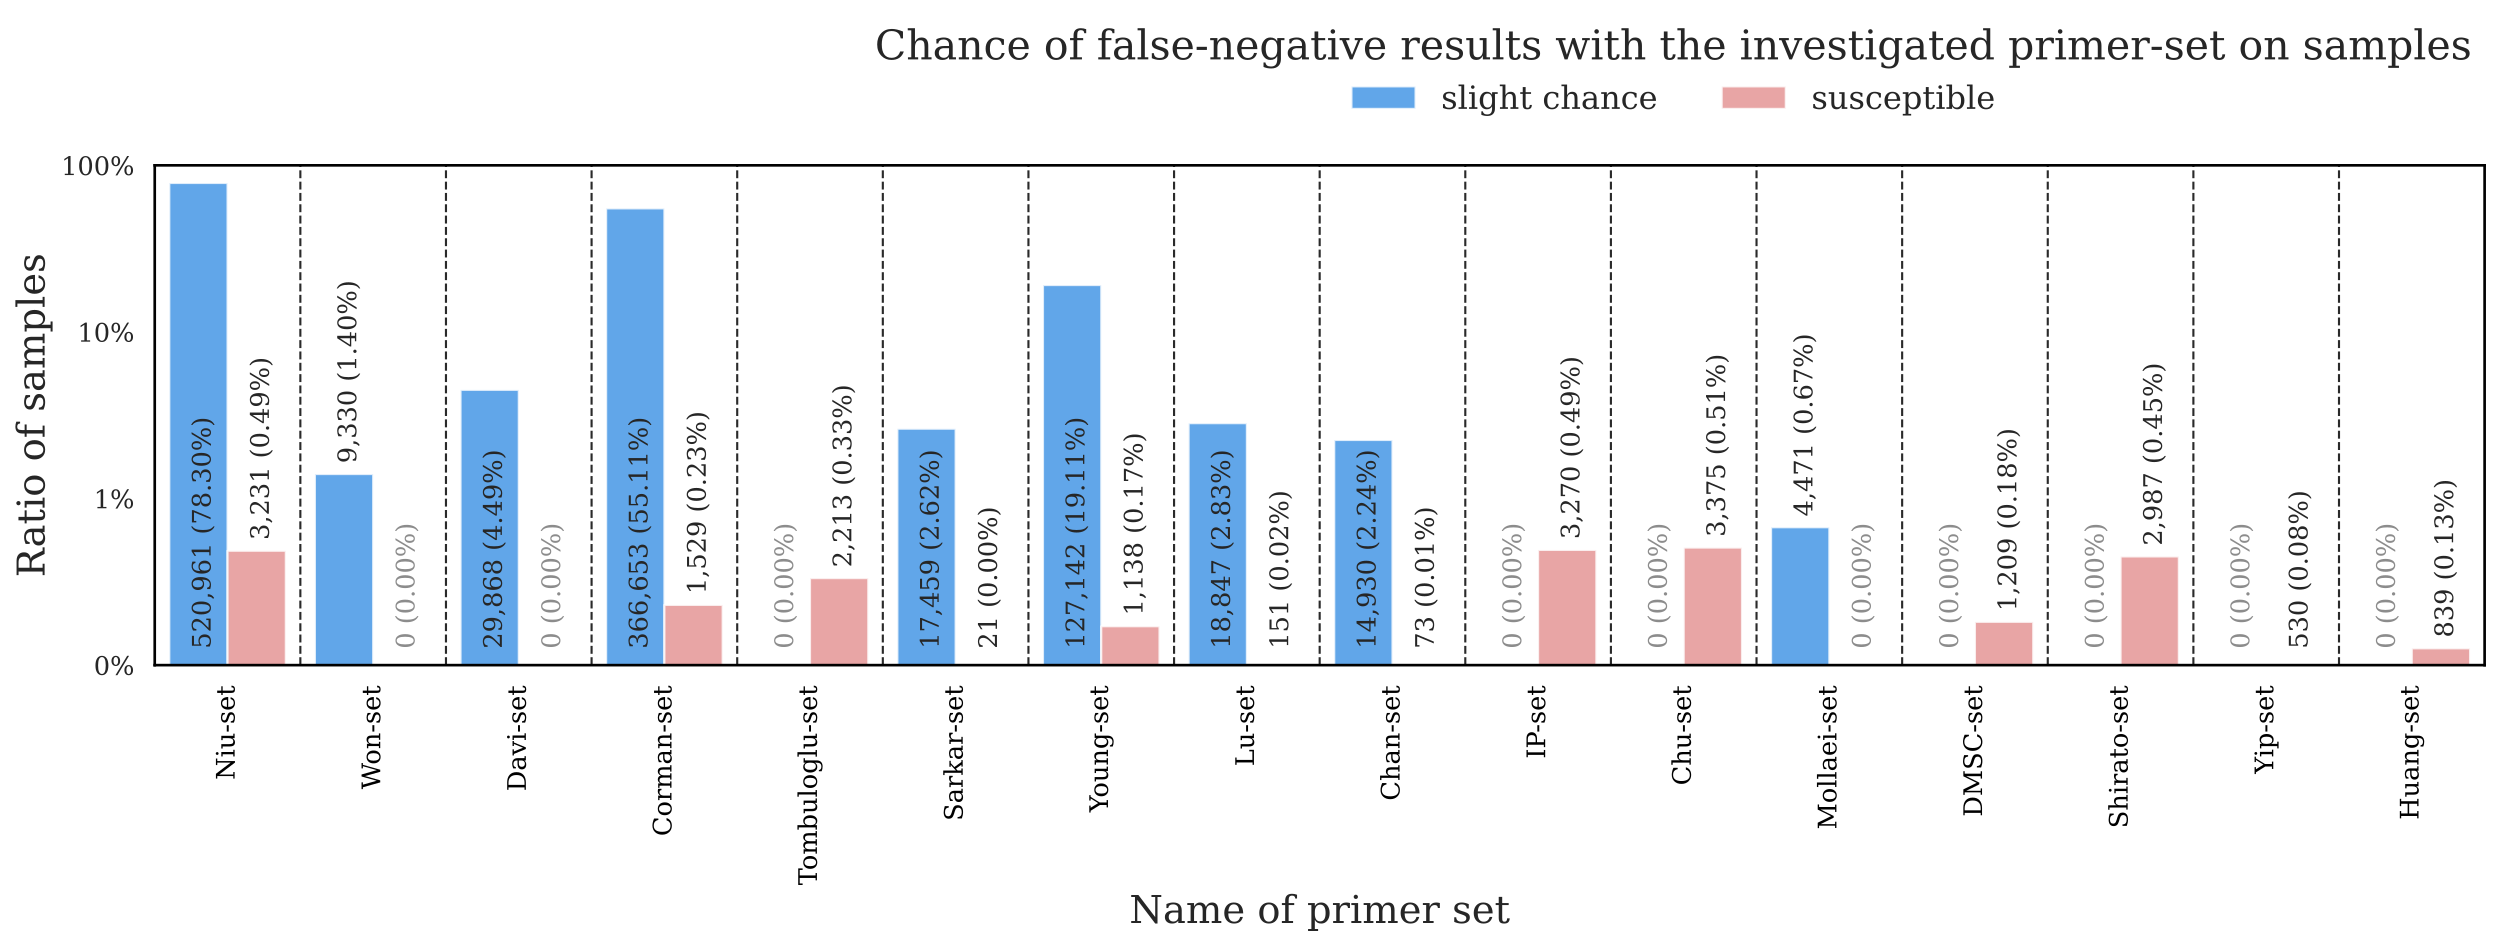 <?xml version="1.0" encoding="utf-8" standalone="no"?>
<!DOCTYPE svg PUBLIC "-//W3C//DTD SVG 1.1//EN"
  "http://www.w3.org/Graphics/SVG/1.1/DTD/svg11.dtd">
<!-- Created with matplotlib (https://matplotlib.org/) -->
<svg height="442.981pt" version="1.1" viewBox="0 0 1170.193 442.981" width="1170.193pt" xmlns="http://www.w3.org/2000/svg" xmlns:xlink="http://www.w3.org/1999/xlink">
 <defs>
  <style type="text/css">*{stroke-linecap:butt;stroke-linejoin:round;}</style>
 </defs>
 <g id="figure_1">
  <g id="patch_1">
   <path d="M 0 442.981 
L 1170.193 442.981 
L 1170.193 0 
L 0 0 
z
" style="fill:#ffffff;"/>
  </g>
  <g id="axes_1">
   <g id="patch_2">
    <path d="M 72.427 311.322 
L 1162.993 311.322 
L 1162.993 77.382 
L 72.427 77.382 
z
" style="fill:#ffffff;"/>
   </g>
   <g id="matplotlib.axis_1">
    <g id="xtick_1">
     <g id="text_1">
      <!-- Niu-set -->
      <g transform="translate(109.819 365.027)rotate(-90)scale(0.12 -0.12)">
       <defs>
        <path d="M 4.891 0 
L 4.891 5.172 
L 14.703 5.172 
L 14.703 67.672 
L 4.891 67.672 
L 4.891 72.906 
L 23.578 72.906 
L 67.281 15.375 
L 67.281 67.672 
L 57.516 67.672 
L 57.516 72.906 
L 83.109 72.906 
L 83.109 67.672 
L 73.297 67.672 
L 73.297 -1.422 
L 67.391 -1.422 
L 20.703 60.016 
L 20.703 5.172 
L 30.516 5.172 
L 30.516 0 
z
" id="DejaVuSerif-78"/>
        <path d="M 9.719 68.016 
Q 9.719 70.266 11.344 71.922 
Q 12.984 73.578 15.281 73.578 
Q 17.531 73.578 19.156 71.922 
Q 20.797 70.266 20.797 68.016 
Q 20.797 65.719 19.188 64.109 
Q 17.578 62.5 15.281 62.5 
Q 12.984 62.5 11.344 64.109 
Q 9.719 65.719 9.719 68.016 
z
M 21.188 5.172 
L 29.688 5.172 
L 29.688 0 
L 3.609 0 
L 3.609 5.172 
L 12.203 5.172 
L 12.203 46.688 
L 3.609 46.688 
L 3.609 51.906 
L 21.188 51.906 
z
" id="DejaVuSerif-105"/>
        <path d="M 35.406 51.906 
L 52.203 51.906 
L 52.203 5.172 
L 60.688 5.172 
L 60.688 0 
L 43.219 0 
L 43.219 9.188 
Q 40.719 4 36.766 1.281 
Q 32.812 -1.422 27.594 -1.422 
Q 18.953 -1.422 14.875 3.484 
Q 10.797 8.406 10.797 18.891 
L 10.797 46.688 
L 2.688 46.688 
L 2.688 51.906 
L 19.828 51.906 
L 19.828 21.688 
Q 19.828 12.203 22.141 8.688 
Q 24.469 5.172 30.422 5.172 
Q 36.672 5.172 39.938 9.766 
Q 43.219 14.359 43.219 23.094 
L 43.219 46.688 
L 35.406 46.688 
z
" id="DejaVuSerif-117"/>
        <path d="M 4.391 30.609 
L 29.391 30.609 
L 29.391 23 
L 4.391 23 
z
" id="DejaVuSerif-45"/>
        <path d="M 5.609 2.875 
L 5.609 14.984 
L 10.797 14.984 
Q 10.984 9.188 14.422 6.297 
Q 17.875 3.422 24.609 3.422 
Q 30.672 3.422 33.844 5.688 
Q 37.016 7.953 37.016 12.312 
Q 37.016 15.719 34.688 17.812 
Q 32.375 19.922 24.906 22.312 
L 18.406 24.516 
Q 11.719 26.656 8.719 29.875 
Q 5.719 33.109 5.719 38.094 
Q 5.719 45.219 10.938 49.266 
Q 16.156 53.328 25.391 53.328 
Q 29.5 53.328 34.031 52.25 
Q 38.578 51.172 43.406 49.125 
L 43.406 37.797 
L 38.234 37.797 
Q 38.031 42.828 34.703 45.656 
Q 31.391 48.484 25.688 48.484 
Q 20.016 48.484 17.109 46.484 
Q 14.203 44.484 14.203 40.484 
Q 14.203 37.203 16.406 35.219 
Q 18.609 33.25 25.203 31.203 
L 32.328 29 
Q 39.703 26.703 42.938 23.266 
Q 46.188 19.828 46.188 14.406 
Q 46.188 7.031 40.547 2.797 
Q 34.906 -1.422 25 -1.422 
Q 19.969 -1.422 15.188 -0.344 
Q 10.406 0.734 5.609 2.875 
z
" id="DejaVuSerif-115"/>
        <path d="M 54.203 25 
L 15.484 25 
L 15.484 24.609 
Q 15.484 14.109 19.438 8.766 
Q 23.391 3.422 31.109 3.422 
Q 37.016 3.422 40.797 6.516 
Q 44.578 9.625 46.094 15.719 
L 53.328 15.719 
Q 51.172 7.172 45.375 2.875 
Q 39.594 -1.422 30.172 -1.422 
Q 18.797 -1.422 11.891 6.078 
Q 4.984 13.578 4.984 25.984 
Q 4.984 38.281 11.766 45.797 
Q 18.562 53.328 29.594 53.328 
Q 41.359 53.328 47.656 46.062 
Q 53.953 38.812 54.203 25 
z
M 43.609 30.172 
Q 43.312 39.266 39.766 43.875 
Q 36.234 48.484 29.594 48.484 
Q 23.391 48.484 19.828 43.844 
Q 16.266 39.203 15.484 30.172 
z
" id="DejaVuSerif-101"/>
        <path d="M 10.797 46.688 
L 2.875 46.688 
L 2.875 51.906 
L 10.797 51.906 
L 10.797 68.016 
L 19.828 68.016 
L 19.828 51.906 
L 36.719 51.906 
L 36.719 46.688 
L 19.828 46.688 
L 19.828 13.719 
Q 19.828 7.125 21.094 5.266 
Q 22.359 3.422 25.781 3.422 
Q 29.297 3.422 30.906 5.484 
Q 32.516 7.562 32.625 12.203 
L 39.406 12.203 
Q 39.016 5.125 35.547 1.844 
Q 32.078 -1.422 25 -1.422 
Q 17.234 -1.422 14.016 2.016 
Q 10.797 5.469 10.797 13.719 
z
" id="DejaVuSerif-116"/>
       </defs>
       <use xlink:href="#DejaVuSerif-78"/>
       <use x="87.5" xlink:href="#DejaVuSerif-105"/>
       <use x="119.482" xlink:href="#DejaVuSerif-117"/>
       <use x="183.887" xlink:href="#DejaVuSerif-45"/>
       <use x="217.676" xlink:href="#DejaVuSerif-115"/>
       <use x="268.994" xlink:href="#DejaVuSerif-101"/>
       <use x="328.174" xlink:href="#DejaVuSerif-116"/>
      </g>
     </g>
    </g>
    <g id="xtick_2">
     <g id="text_2">
      <!-- Won-set -->
      <g transform="translate(177.979 369.437)rotate(-90)scale(0.12 -0.12)">
       <defs>
        <path d="M 76.219 0 
L 68.219 0 
L 51.516 59.281 
L 34.812 0 
L 26.812 0 
L 7.719 67.672 
L 0.484 67.672 
L 0.484 72.906 
L 27.094 72.906 
L 27.094 67.672 
L 18.016 67.672 
L 33.203 13.812 
L 49.812 72.906 
L 57.719 72.906 
L 74.609 13.188 
L 89.891 67.672 
L 81.5 67.672 
L 81.5 72.906 
L 102.484 72.906 
L 102.484 67.672 
L 95.312 67.672 
z
" id="DejaVuSerif-87"/>
        <path d="M 30.078 3.422 
Q 37.312 3.422 40.984 9.125 
Q 44.672 14.844 44.672 25.984 
Q 44.672 37.109 40.984 42.797 
Q 37.312 48.484 30.078 48.484 
Q 22.859 48.484 19.172 42.797 
Q 15.484 37.109 15.484 25.984 
Q 15.484 14.844 19.188 9.125 
Q 22.906 3.422 30.078 3.422 
z
M 30.078 -1.422 
Q 18.75 -1.422 11.859 6.078 
Q 4.984 13.578 4.984 25.984 
Q 4.984 38.375 11.844 45.844 
Q 18.703 53.328 30.078 53.328 
Q 41.453 53.328 48.312 45.844 
Q 55.172 38.375 55.172 25.984 
Q 55.172 13.578 48.312 6.078 
Q 41.453 -1.422 30.078 -1.422 
z
" id="DejaVuSerif-111"/>
        <path d="M 4.109 0 
L 4.109 5.172 
L 12.203 5.172 
L 12.203 46.688 
L 3.609 46.688 
L 3.609 51.906 
L 21.188 51.906 
L 21.188 42.672 
Q 23.688 47.953 27.656 50.641 
Q 31.641 53.328 36.922 53.328 
Q 45.516 53.328 49.562 48.391 
Q 53.609 43.453 53.609 33.016 
L 53.609 5.172 
L 61.625 5.172 
L 61.625 0 
L 36.812 0 
L 36.812 5.172 
L 44.578 5.172 
L 44.578 30.172 
Q 44.578 39.703 42.234 43.234 
Q 39.891 46.781 33.984 46.781 
Q 27.734 46.781 24.453 42.203 
Q 21.188 37.641 21.188 28.906 
L 21.188 5.172 
L 29 5.172 
L 29 0 
z
" id="DejaVuSerif-110"/>
       </defs>
       <use xlink:href="#DejaVuSerif-87"/>
       <use x="96.033" xlink:href="#DejaVuSerif-111"/>
       <use x="156.238" xlink:href="#DejaVuSerif-110"/>
       <use x="220.643" xlink:href="#DejaVuSerif-45"/>
       <use x="254.432" xlink:href="#DejaVuSerif-115"/>
       <use x="305.75" xlink:href="#DejaVuSerif-101"/>
       <use x="364.93" xlink:href="#DejaVuSerif-116"/>
      </g>
     </g>
    </g>
    <g id="xtick_3">
     <g id="text_3">
      <!-- Davi-set -->
      <g transform="translate(246.14 370.354)rotate(-90)scale(0.12 -0.12)">
       <defs>
        <path d="M 24.703 5.172 
L 33.797 5.172 
Q 48 5.172 55.594 13.281 
Q 63.188 21.391 63.188 36.531 
Q 63.188 51.656 55.609 59.656 
Q 48.047 67.672 33.797 67.672 
L 24.703 67.672 
z
M 5.516 0 
L 5.516 5.172 
L 14.797 5.172 
L 14.797 67.672 
L 5.516 67.672 
L 5.516 72.906 
L 34.516 72.906 
Q 53.375 72.906 63.891 63.281 
Q 74.422 53.656 74.422 36.531 
Q 74.422 19.344 63.875 9.672 
Q 53.328 0 34.516 0 
z
" id="DejaVuSerif-68"/>
        <path d="M 39.797 16.312 
L 39.797 27.297 
L 28.219 27.297 
Q 21.531 27.297 18.25 24.406 
Q 14.984 21.531 14.984 15.578 
Q 14.984 10.156 18.297 6.984 
Q 21.625 3.812 27.297 3.812 
Q 32.906 3.812 36.344 7.281 
Q 39.797 10.75 39.797 16.312 
z
M 48.781 32.422 
L 48.781 5.172 
L 56.781 5.172 
L 56.781 0 
L 39.797 0 
L 39.797 5.609 
Q 36.812 2 32.906 0.281 
Q 29 -1.422 23.781 -1.422 
Q 15.141 -1.422 10.062 3.172 
Q 4.984 7.766 4.984 15.578 
Q 4.984 23.641 10.797 28.078 
Q 16.609 32.516 27.203 32.516 
L 39.797 32.516 
L 39.797 36.078 
Q 39.797 42 36.203 45.234 
Q 32.625 48.484 26.125 48.484 
Q 20.75 48.484 17.578 46.047 
Q 14.406 43.609 13.625 38.812 
L 8.984 38.812 
L 8.984 49.312 
Q 13.672 51.312 18.094 52.312 
Q 22.516 53.328 26.703 53.328 
Q 37.5 53.328 43.141 47.969 
Q 48.781 42.625 48.781 32.422 
z
" id="DejaVuSerif-97"/>
        <path d="M 24.703 0 
L 5.609 46.688 
L -0.297 46.688 
L -0.297 51.906 
L 23.578 51.906 
L 23.578 46.688 
L 15.281 46.688 
L 29.891 10.984 
L 44.484 46.688 
L 36.719 46.688 
L 36.719 51.906 
L 56.203 51.906 
L 56.203 46.688 
L 50.391 46.688 
L 31.297 0 
z
" id="DejaVuSerif-118"/>
       </defs>
       <use xlink:href="#DejaVuSerif-68"/>
       <use x="80.176" xlink:href="#DejaVuSerif-97"/>
       <use x="139.795" xlink:href="#DejaVuSerif-118"/>
       <use x="196.289" xlink:href="#DejaVuSerif-105"/>
       <use x="228.271" xlink:href="#DejaVuSerif-45"/>
       <use x="262.061" xlink:href="#DejaVuSerif-115"/>
       <use x="313.379" xlink:href="#DejaVuSerif-101"/>
       <use x="372.559" xlink:href="#DejaVuSerif-116"/>
      </g>
     </g>
    </g>
    <g id="xtick_4">
     <g id="text_4">
      <!-- Corman-set -->
      <g transform="translate(314.3 391.365)rotate(-90)scale(0.12 -0.12)">
       <defs>
        <path d="M 70.516 19.281 
Q 67.281 9.078 59.688 3.828 
Q 52.094 -1.422 40.484 -1.422 
Q 33.344 -1.422 27.234 1.016 
Q 21.141 3.469 16.406 8.203 
Q 10.938 13.672 8.266 20.625 
Q 5.609 27.594 5.609 36.375 
Q 5.609 53.375 15.422 63.797 
Q 25.25 74.219 41.312 74.219 
Q 47.266 74.219 54 72.656 
Q 60.75 71.094 68.5 67.922 
L 68.5 51.125 
L 62.984 51.125 
Q 61.188 60.297 55.734 64.641 
Q 50.297 69 40.484 69 
Q 28.812 69 22.797 60.719 
Q 16.797 52.438 16.797 36.375 
Q 16.797 20.359 22.797 12.078 
Q 28.812 3.812 40.484 3.812 
Q 48.641 3.812 53.906 7.688 
Q 59.188 11.578 61.531 19.281 
z
" id="DejaVuSerif-67"/>
        <path d="M 47.797 52 
L 47.797 39.016 
L 42.625 39.016 
Q 42.391 42.875 40.484 44.781 
Q 38.578 46.688 34.906 46.688 
Q 28.266 46.688 24.719 42.094 
Q 21.188 37.5 21.188 28.906 
L 21.188 5.172 
L 31.594 5.172 
L 31.594 0 
L 4.109 0 
L 4.109 5.172 
L 12.203 5.172 
L 12.203 46.781 
L 3.609 46.781 
L 3.609 51.906 
L 21.188 51.906 
L 21.188 42.672 
Q 23.828 48.094 27.969 50.703 
Q 32.125 53.328 38.094 53.328 
Q 40.281 53.328 42.703 52.984 
Q 45.125 52.641 47.797 52 
z
" id="DejaVuSerif-114"/>
        <path d="M 51.812 41.797 
Q 54.391 47.516 58.422 50.422 
Q 62.453 53.328 67.828 53.328 
Q 75.984 53.328 79.984 48.266 
Q 83.984 43.219 83.984 33.016 
L 83.984 5.172 
L 92.094 5.172 
L 92.094 0 
L 67.188 0 
L 67.188 5.172 
L 75 5.172 
L 75 31.984 
Q 75 39.938 72.656 43.312 
Q 70.312 46.688 64.891 46.688 
Q 58.891 46.688 55.734 42.141 
Q 52.594 37.594 52.594 28.906 
L 52.594 5.172 
L 60.406 5.172 
L 60.406 0 
L 35.797 0 
L 35.797 5.172 
L 43.609 5.172 
L 43.609 32.328 
Q 43.609 40.094 41.266 43.391 
Q 38.922 46.688 33.5 46.688 
Q 27.484 46.688 24.328 42.141 
Q 21.188 37.594 21.188 28.906 
L 21.188 5.172 
L 29 5.172 
L 29 0 
L 4.109 0 
L 4.109 5.172 
L 12.203 5.172 
L 12.203 46.781 
L 3.609 46.781 
L 3.609 51.906 
L 21.188 51.906 
L 21.188 42.672 
Q 23.688 47.859 27.531 50.594 
Q 31.391 53.328 36.281 53.328 
Q 42.328 53.328 46.375 50.312 
Q 50.438 47.312 51.812 41.797 
z
" id="DejaVuSerif-109"/>
       </defs>
       <use xlink:href="#DejaVuSerif-67"/>
       <use x="76.514" xlink:href="#DejaVuSerif-111"/>
       <use x="136.719" xlink:href="#DejaVuSerif-114"/>
       <use x="184.521" xlink:href="#DejaVuSerif-109"/>
       <use x="279.346" xlink:href="#DejaVuSerif-97"/>
       <use x="338.965" xlink:href="#DejaVuSerif-110"/>
       <use x="403.369" xlink:href="#DejaVuSerif-45"/>
       <use x="437.158" xlink:href="#DejaVuSerif-115"/>
       <use x="488.477" xlink:href="#DejaVuSerif-101"/>
       <use x="547.656" xlink:href="#DejaVuSerif-116"/>
      </g>
     </g>
    </g>
    <g id="xtick_5">
     <g id="text_5">
      <!-- Tombuloglu-set -->
      <g transform="translate(382.375 414.36)rotate(-90)scale(0.12 -0.12)">
       <defs>
        <path d="M 19.094 0 
L 19.094 5.172 
L 28.422 5.172 
L 28.422 67.094 
L 6.984 67.094 
L 6.984 55.719 
L 0.984 55.719 
L 0.984 72.906 
L 65.719 72.906 
L 65.719 55.719 
L 59.719 55.719 
L 59.719 67.094 
L 38.281 67.094 
L 38.281 5.172 
L 47.609 5.172 
L 47.609 0 
z
" id="DejaVuSerif-84"/>
        <path d="M 11.531 5.172 
L 11.531 70.797 
L 2.875 70.797 
L 2.875 75.984 
L 20.516 75.984 
L 20.516 43.797 
Q 23.141 48.688 27.219 51 
Q 31.297 53.328 37.312 53.328 
Q 46.875 53.328 52.922 45.75 
Q 58.984 38.188 58.984 25.984 
Q 58.984 13.766 52.922 6.172 
Q 46.875 -1.422 37.312 -1.422 
Q 31.297 -1.422 27.219 0.891 
Q 23.141 3.219 20.516 8.109 
L 20.516 0 
L 2.875 0 
L 2.875 5.172 
z
M 20.516 23.391 
Q 20.516 14.016 24.094 9.109 
Q 27.688 4.203 34.516 4.203 
Q 41.406 4.203 44.938 9.719 
Q 48.484 15.234 48.484 25.984 
Q 48.484 36.766 44.938 42.234 
Q 41.406 47.703 34.516 47.703 
Q 27.688 47.703 24.094 42.766 
Q 20.516 37.844 20.516 28.516 
z
" id="DejaVuSerif-98"/>
        <path d="M 20.516 5.172 
L 29 5.172 
L 29 0 
L 2.875 0 
L 2.875 5.172 
L 11.531 5.172 
L 11.531 70.797 
L 2.875 70.797 
L 2.875 75.984 
L 20.516 75.984 
z
" id="DejaVuSerif-108"/>
        <path d="M 52.484 46.688 
L 52.484 1.125 
Q 52.484 -10.062 46.328 -16.141 
Q 40.188 -22.219 28.812 -22.219 
Q 23.688 -22.219 19 -21.281 
Q 14.312 -20.359 10.016 -18.5 
L 10.016 -7.625 
L 14.703 -7.625 
Q 15.578 -12.703 18.844 -15.047 
Q 22.125 -17.391 28.219 -17.391 
Q 36.141 -17.391 39.812 -12.922 
Q 43.5 -8.453 43.5 1.125 
L 43.5 8.109 
Q 40.875 3.219 36.797 0.891 
Q 32.719 -1.422 26.703 -1.422 
Q 17.141 -1.422 11.062 6.172 
Q 4.984 13.766 4.984 25.984 
Q 4.984 38.188 11.031 45.75 
Q 17.094 53.328 26.703 53.328 
Q 32.719 53.328 36.797 51 
Q 40.875 48.688 43.5 43.797 
L 43.5 51.906 
L 61.078 51.906 
L 61.078 46.688 
z
M 43.5 28.516 
Q 43.5 37.844 39.906 42.766 
Q 36.328 47.703 29.5 47.703 
Q 22.562 47.703 19.016 42.234 
Q 15.484 36.766 15.484 25.984 
Q 15.484 15.234 19.016 9.719 
Q 22.562 4.203 29.5 4.203 
Q 36.328 4.203 39.906 9.109 
Q 43.5 14.016 43.5 23.391 
z
" id="DejaVuSerif-103"/>
       </defs>
       <use xlink:href="#DejaVuSerif-84"/>
       <use x="58.949" xlink:href="#DejaVuSerif-111"/>
       <use x="119.154" xlink:href="#DejaVuSerif-109"/>
       <use x="213.979" xlink:href="#DejaVuSerif-98"/>
       <use x="277.992" xlink:href="#DejaVuSerif-117"/>
       <use x="342.396" xlink:href="#DejaVuSerif-108"/>
       <use x="374.379" xlink:href="#DejaVuSerif-111"/>
       <use x="434.584" xlink:href="#DejaVuSerif-103"/>
       <use x="498.598" xlink:href="#DejaVuSerif-108"/>
       <use x="530.58" xlink:href="#DejaVuSerif-117"/>
       <use x="594.984" xlink:href="#DejaVuSerif-45"/>
       <use x="628.773" xlink:href="#DejaVuSerif-115"/>
       <use x="680.092" xlink:href="#DejaVuSerif-101"/>
       <use x="739.271" xlink:href="#DejaVuSerif-116"/>
      </g>
     </g>
    </g>
    <g id="xtick_6">
     <g id="text_6">
      <!-- Sarkar-set -->
      <g transform="translate(450.62 384.233)rotate(-90)scale(0.12 -0.12)">
       <defs>
        <path d="M 9.281 3.516 
L 9.281 20.125 
L 14.891 20.062 
Q 15.141 11.766 19.703 7.781 
Q 24.266 3.812 33.594 3.812 
Q 42.281 3.812 46.844 7.25 
Q 51.422 10.688 51.422 17.281 
Q 51.422 22.562 48.656 25.391 
Q 45.906 28.219 37.016 30.906 
L 27.391 33.797 
Q 16.938 36.969 12.672 41.703 
Q 8.406 46.438 8.406 54.688 
Q 8.406 63.969 14.984 69.094 
Q 21.578 74.219 33.5 74.219 
Q 38.578 74.219 44.625 73.109 
Q 50.688 72.016 57.516 69.922 
L 57.516 54.391 
L 52 54.391 
Q 51.172 62.109 46.844 65.547 
Q 42.531 69 33.688 69 
Q 25.984 69 21.953 65.844 
Q 17.922 62.703 17.922 56.688 
Q 17.922 51.469 20.938 48.484 
Q 23.969 45.516 33.797 42.578 
L 42.828 39.891 
Q 52.734 36.922 56.953 32.297 
Q 61.188 27.688 61.188 19.922 
Q 61.188 9.328 54.391 3.953 
Q 47.609 -1.422 34.188 -1.422 
Q 28.172 -1.422 21.938 -0.188 
Q 15.719 1.031 9.281 3.516 
z
" id="DejaVuSerif-83"/>
        <path d="M 28.609 0 
L 3.422 0 
L 3.422 5.172 
L 11.531 5.172 
L 11.531 70.797 
L 2.875 70.797 
L 2.875 75.984 
L 20.516 75.984 
L 20.516 26.516 
L 42.391 46.688 
L 34.906 46.688 
L 34.906 51.906 
L 58.406 51.906 
L 58.406 46.688 
L 49.516 46.688 
L 34.078 32.422 
L 53.812 5.172 
L 61.281 5.172 
L 61.281 0 
L 35.688 0 
L 35.688 5.172 
L 43.109 5.172 
L 27.594 26.516 
L 20.516 19.922 
L 20.516 5.172 
L 28.609 5.172 
z
" id="DejaVuSerif-107"/>
       </defs>
       <use xlink:href="#DejaVuSerif-83"/>
       <use x="68.506" xlink:href="#DejaVuSerif-97"/>
       <use x="128.125" xlink:href="#DejaVuSerif-114"/>
       <use x="175.928" xlink:href="#DejaVuSerif-107"/>
       <use x="236.523" xlink:href="#DejaVuSerif-97"/>
       <use x="296.143" xlink:href="#DejaVuSerif-114"/>
       <use x="343.945" xlink:href="#DejaVuSerif-45"/>
       <use x="377.734" xlink:href="#DejaVuSerif-115"/>
       <use x="429.053" xlink:href="#DejaVuSerif-101"/>
       <use x="488.232" xlink:href="#DejaVuSerif-116"/>
      </g>
     </g>
    </g>
    <g id="xtick_7">
     <g id="text_7">
      <!-- Young-set -->
      <g transform="translate(518.61 380.196)rotate(-90)scale(0.12 -0.12)">
       <defs>
        <path d="M 18.891 0 
L 18.891 5.172 
L 28.219 5.172 
L 28.219 31.391 
L 5.719 67.672 
L -1.125 67.672 
L -1.125 72.906 
L 25.984 72.906 
L 25.984 67.672 
L 17.484 67.672 
L 35.688 38.188 
L 53.906 67.672 
L 45.703 67.672 
L 45.703 72.906 
L 66.891 72.906 
L 66.891 67.672 
L 60.016 67.672 
L 38.094 32.328 
L 38.094 5.172 
L 47.406 5.172 
L 47.406 0 
z
" id="DejaVuSerif-89"/>
       </defs>
       <use xlink:href="#DejaVuSerif-89"/>
       <use x="57.266" xlink:href="#DejaVuSerif-111"/>
       <use x="117.471" xlink:href="#DejaVuSerif-117"/>
       <use x="181.875" xlink:href="#DejaVuSerif-110"/>
       <use x="246.279" xlink:href="#DejaVuSerif-103"/>
       <use x="310.293" xlink:href="#DejaVuSerif-45"/>
       <use x="344.082" xlink:href="#DejaVuSerif-115"/>
       <use x="395.4" xlink:href="#DejaVuSerif-101"/>
       <use x="454.58" xlink:href="#DejaVuSerif-116"/>
      </g>
     </g>
    </g>
    <g id="xtick_8">
     <g id="text_8">
      <!-- Lu-set -->
      <g transform="translate(586.941 358.658)rotate(-90)scale(0.12 -0.12)">
       <defs>
        <path d="M 5.516 0 
L 5.516 5.172 
L 14.797 5.172 
L 14.797 67.672 
L 5.516 67.672 
L 5.516 72.906 
L 33.984 72.906 
L 33.984 67.672 
L 24.703 67.672 
L 24.703 6 
L 58.016 6 
L 58.016 18.219 
L 64.016 18.219 
L 64.016 0 
z
" id="DejaVuSerif-76"/>
       </defs>
       <use xlink:href="#DejaVuSerif-76"/>
       <use x="66.406" xlink:href="#DejaVuSerif-117"/>
       <use x="130.811" xlink:href="#DejaVuSerif-45"/>
       <use x="164.6" xlink:href="#DejaVuSerif-115"/>
       <use x="215.918" xlink:href="#DejaVuSerif-101"/>
       <use x="275.098" xlink:href="#DejaVuSerif-116"/>
      </g>
     </g>
    </g>
    <g id="xtick_9">
     <g id="text_9">
      <!-- Chan-set -->
      <g transform="translate(655.101 374.755)rotate(-90)scale(0.12 -0.12)">
       <defs>
        <path d="M 4.109 0 
L 4.109 5.172 
L 12.203 5.172 
L 12.203 70.797 
L 3.609 70.797 
L 3.609 75.984 
L 21.188 75.984 
L 21.188 42.672 
Q 23.688 47.953 27.656 50.641 
Q 31.641 53.328 36.922 53.328 
Q 45.516 53.328 49.562 48.391 
Q 53.609 43.453 53.609 33.016 
L 53.609 5.172 
L 61.625 5.172 
L 61.625 0 
L 36.812 0 
L 36.812 5.172 
L 44.578 5.172 
L 44.578 30.172 
Q 44.578 39.703 42.25 43.188 
Q 39.938 46.688 33.984 46.688 
Q 27.734 46.688 24.453 42.141 
Q 21.188 37.594 21.188 28.906 
L 21.188 5.172 
L 29 5.172 
L 29 0 
z
" id="DejaVuSerif-104"/>
       </defs>
       <use xlink:href="#DejaVuSerif-67"/>
       <use x="76.514" xlink:href="#DejaVuSerif-104"/>
       <use x="140.918" xlink:href="#DejaVuSerif-97"/>
       <use x="200.537" xlink:href="#DejaVuSerif-110"/>
       <use x="264.941" xlink:href="#DejaVuSerif-45"/>
       <use x="298.73" xlink:href="#DejaVuSerif-115"/>
       <use x="350.049" xlink:href="#DejaVuSerif-101"/>
       <use x="409.229" xlink:href="#DejaVuSerif-116"/>
      </g>
     </g>
    </g>
    <g id="xtick_10">
     <g id="text_10">
      <!-- IP-set -->
      <g transform="translate(723.262 355.114)rotate(-90)scale(0.12 -0.12)">
       <defs>
        <path d="M 24.703 5.172 
L 33.984 5.172 
L 33.984 0 
L 5.516 0 
L 5.516 5.172 
L 14.797 5.172 
L 14.797 67.672 
L 5.516 67.672 
L 5.516 72.906 
L 33.984 72.906 
L 33.984 67.672 
L 24.703 67.672 
z
" id="DejaVuSerif-73"/>
        <path d="M 24.703 37.109 
L 37.594 37.109 
Q 44.875 37.109 48.672 41.031 
Q 52.484 44.969 52.484 52.391 
Q 52.484 59.859 48.672 63.766 
Q 44.875 67.672 37.594 67.672 
L 24.703 67.672 
z
M 5.516 0 
L 5.516 5.172 
L 14.797 5.172 
L 14.797 67.672 
L 5.516 67.672 
L 5.516 72.906 
L 39.984 72.906 
Q 50.922 72.906 57.312 67.359 
Q 63.719 61.812 63.719 52.391 
Q 63.719 43.016 57.312 37.453 
Q 50.922 31.891 39.984 31.891 
L 24.703 31.891 
L 24.703 5.172 
L 35.984 5.172 
L 35.984 0 
z
" id="DejaVuSerif-80"/>
       </defs>
       <use xlink:href="#DejaVuSerif-73"/>
       <use x="39.502" xlink:href="#DejaVuSerif-80"/>
       <use x="101.287" xlink:href="#DejaVuSerif-45"/>
       <use x="135.076" xlink:href="#DejaVuSerif-115"/>
       <use x="186.395" xlink:href="#DejaVuSerif-101"/>
       <use x="245.574" xlink:href="#DejaVuSerif-116"/>
      </g>
     </g>
    </g>
    <g id="xtick_11">
     <g id="text_11">
      <!-- Chu-set -->
      <g transform="translate(791.422 367.599)rotate(-90)scale(0.12 -0.12)">
       <use xlink:href="#DejaVuSerif-67"/>
       <use x="76.514" xlink:href="#DejaVuSerif-104"/>
       <use x="140.918" xlink:href="#DejaVuSerif-117"/>
       <use x="205.322" xlink:href="#DejaVuSerif-45"/>
       <use x="239.111" xlink:href="#DejaVuSerif-115"/>
       <use x="290.43" xlink:href="#DejaVuSerif-101"/>
       <use x="349.609" xlink:href="#DejaVuSerif-116"/>
      </g>
     </g>
    </g>
    <g id="xtick_12">
     <g id="text_12">
      <!-- Mollaei-set -->
      <g transform="translate(859.582 388.243)rotate(-90)scale(0.12 -0.12)">
       <defs>
        <path d="M 5.516 0 
L 5.516 5.172 
L 14.797 5.172 
L 14.797 67.672 
L 4.984 67.672 
L 4.984 72.906 
L 26.219 72.906 
L 51.812 21 
L 77.391 72.906 
L 97.312 72.906 
L 97.312 67.672 
L 87.594 67.672 
L 87.594 5.172 
L 96.922 5.172 
L 96.922 0 
L 68.406 0 
L 68.406 5.172 
L 77.688 5.172 
L 77.688 61.531 
L 52.688 10.688 
L 45.797 10.688 
L 20.797 61.531 
L 20.797 5.172 
L 30.078 5.172 
L 30.078 0 
z
" id="DejaVuSerif-77"/>
       </defs>
       <use xlink:href="#DejaVuSerif-77"/>
       <use x="102.393" xlink:href="#DejaVuSerif-111"/>
       <use x="162.598" xlink:href="#DejaVuSerif-108"/>
       <use x="194.58" xlink:href="#DejaVuSerif-108"/>
       <use x="226.562" xlink:href="#DejaVuSerif-97"/>
       <use x="286.182" xlink:href="#DejaVuSerif-101"/>
       <use x="345.361" xlink:href="#DejaVuSerif-105"/>
       <use x="377.344" xlink:href="#DejaVuSerif-45"/>
       <use x="411.133" xlink:href="#DejaVuSerif-115"/>
       <use x="462.451" xlink:href="#DejaVuSerif-101"/>
       <use x="521.631" xlink:href="#DejaVuSerif-116"/>
      </g>
     </g>
    </g>
    <g id="xtick_13">
     <g id="text_13">
      <!-- DMSC-set -->
      <g transform="translate(927.743 382.269)rotate(-90)scale(0.12 -0.12)">
       <use xlink:href="#DejaVuSerif-68"/>
       <use x="80.176" xlink:href="#DejaVuSerif-77"/>
       <use x="182.568" xlink:href="#DejaVuSerif-83"/>
       <use x="251.074" xlink:href="#DejaVuSerif-67"/>
       <use x="327.588" xlink:href="#DejaVuSerif-45"/>
       <use x="361.377" xlink:href="#DejaVuSerif-115"/>
       <use x="412.695" xlink:href="#DejaVuSerif-101"/>
       <use x="471.875" xlink:href="#DejaVuSerif-116"/>
      </g>
     </g>
    </g>
    <g id="xtick_14">
     <g id="text_14">
      <!-- Shirato-set -->
      <g transform="translate(995.903 387.685)rotate(-90)scale(0.12 -0.12)">
       <use xlink:href="#DejaVuSerif-83"/>
       <use x="68.506" xlink:href="#DejaVuSerif-104"/>
       <use x="132.91" xlink:href="#DejaVuSerif-105"/>
       <use x="164.893" xlink:href="#DejaVuSerif-114"/>
       <use x="212.695" xlink:href="#DejaVuSerif-97"/>
       <use x="272.314" xlink:href="#DejaVuSerif-116"/>
       <use x="312.5" xlink:href="#DejaVuSerif-111"/>
       <use x="372.705" xlink:href="#DejaVuSerif-45"/>
       <use x="406.494" xlink:href="#DejaVuSerif-115"/>
       <use x="457.812" xlink:href="#DejaVuSerif-101"/>
       <use x="516.992" xlink:href="#DejaVuSerif-116"/>
      </g>
     </g>
    </g>
    <g id="xtick_15">
     <g id="text_15">
      <!-- Yip-set -->
      <g transform="translate(1064.063 362.192)rotate(-90)scale(0.12 -0.12)">
       <defs>
        <path d="M 20.516 28.516 
L 20.516 23.391 
Q 20.516 14.016 24.094 9.109 
Q 27.688 4.203 34.516 4.203 
Q 41.406 4.203 44.938 9.719 
Q 48.484 15.234 48.484 25.984 
Q 48.484 36.766 44.938 42.234 
Q 41.406 47.703 34.516 47.703 
Q 27.688 47.703 24.094 42.766 
Q 20.516 37.844 20.516 28.516 
z
M 11.531 46.688 
L 2.875 46.688 
L 2.875 51.906 
L 20.516 51.906 
L 20.516 43.797 
Q 23.141 48.688 27.219 51 
Q 31.297 53.328 37.312 53.328 
Q 46.875 53.328 52.922 45.75 
Q 58.984 38.188 58.984 25.984 
Q 58.984 13.766 52.922 6.172 
Q 46.875 -1.422 37.312 -1.422 
Q 31.297 -1.422 27.219 0.891 
Q 23.141 3.219 20.516 8.109 
L 20.516 -15.578 
L 29 -15.578 
L 29 -20.797 
L 2.875 -20.797 
L 2.875 -15.578 
L 11.531 -15.578 
z
" id="DejaVuSerif-112"/>
       </defs>
       <use xlink:href="#DejaVuSerif-89"/>
       <use x="64.266" xlink:href="#DejaVuSerif-105"/>
       <use x="96.248" xlink:href="#DejaVuSerif-112"/>
       <use x="160.262" xlink:href="#DejaVuSerif-45"/>
       <use x="194.051" xlink:href="#DejaVuSerif-115"/>
       <use x="245.369" xlink:href="#DejaVuSerif-101"/>
       <use x="304.549" xlink:href="#DejaVuSerif-116"/>
      </g>
     </g>
    </g>
    <g id="xtick_16">
     <g id="text_16">
      <!-- Huang-set -->
      <g transform="translate(1132.053 383.719)rotate(-90)scale(0.12 -0.12)">
       <defs>
        <path d="M 5.516 0 
L 5.516 5.172 
L 14.797 5.172 
L 14.797 67.672 
L 5.516 67.672 
L 5.516 72.906 
L 33.984 72.906 
L 33.984 67.672 
L 24.703 67.672 
L 24.703 42.484 
L 62.5 42.484 
L 62.5 67.672 
L 53.219 67.672 
L 53.219 72.906 
L 81.688 72.906 
L 81.688 67.672 
L 72.406 67.672 
L 72.406 5.172 
L 81.688 5.172 
L 81.688 0 
L 53.219 0 
L 53.219 5.172 
L 62.5 5.172 
L 62.5 36.531 
L 24.703 36.531 
L 24.703 5.172 
L 33.984 5.172 
L 33.984 0 
z
" id="DejaVuSerif-72"/>
       </defs>
       <use xlink:href="#DejaVuSerif-72"/>
       <use x="87.207" xlink:href="#DejaVuSerif-117"/>
       <use x="151.611" xlink:href="#DejaVuSerif-97"/>
       <use x="211.23" xlink:href="#DejaVuSerif-110"/>
       <use x="275.635" xlink:href="#DejaVuSerif-103"/>
       <use x="339.648" xlink:href="#DejaVuSerif-45"/>
       <use x="373.438" xlink:href="#DejaVuSerif-115"/>
       <use x="424.756" xlink:href="#DejaVuSerif-101"/>
       <use x="483.936" xlink:href="#DejaVuSerif-116"/>
      </g>
     </g>
    </g>
    <g id="text_17">
     <!-- Name of primer set -->
     <g style="fill:#262626;" transform="translate(528.61 432.037)scale(0.18 -0.18)">
      <defs>
       <path id="DejaVuSerif-32"/>
       <path d="M 43.016 63.719 
L 38.281 63.719 
Q 38.234 67.391 36.203 69.281 
Q 34.188 71.188 30.328 71.188 
Q 25.297 71.188 23.234 68.422 
Q 21.188 65.672 21.188 58.594 
L 21.188 51.906 
L 35.688 51.906 
L 35.688 46.688 
L 21.188 46.688 
L 21.188 5.172 
L 32.719 5.172 
L 32.719 0 
L 3.609 0 
L 3.609 5.172 
L 12.203 5.172 
L 12.203 46.688 
L 3.609 46.688 
L 3.609 51.906 
L 12.203 51.906 
L 12.203 58.406 
Q 12.203 67.094 16.719 71.531 
Q 21.234 75.984 29.984 75.984 
Q 33.25 75.984 36.516 75.391 
Q 39.797 74.812 43.016 73.578 
z
" id="DejaVuSerif-102"/>
      </defs>
      <use xlink:href="#DejaVuSerif-78"/>
      <use x="87.5" xlink:href="#DejaVuSerif-97"/>
      <use x="147.119" xlink:href="#DejaVuSerif-109"/>
      <use x="241.943" xlink:href="#DejaVuSerif-101"/>
      <use x="301.123" xlink:href="#DejaVuSerif-32"/>
      <use x="332.91" xlink:href="#DejaVuSerif-111"/>
      <use x="393.115" xlink:href="#DejaVuSerif-102"/>
      <use x="430.127" xlink:href="#DejaVuSerif-32"/>
      <use x="461.914" xlink:href="#DejaVuSerif-112"/>
      <use x="525.928" xlink:href="#DejaVuSerif-114"/>
      <use x="573.73" xlink:href="#DejaVuSerif-105"/>
      <use x="605.713" xlink:href="#DejaVuSerif-109"/>
      <use x="700.537" xlink:href="#DejaVuSerif-101"/>
      <use x="759.717" xlink:href="#DejaVuSerif-114"/>
      <use x="807.52" xlink:href="#DejaVuSerif-32"/>
      <use x="839.307" xlink:href="#DejaVuSerif-115"/>
      <use x="890.625" xlink:href="#DejaVuSerif-101"/>
      <use x="949.805" xlink:href="#DejaVuSerif-116"/>
     </g>
    </g>
   </g>
   <g id="matplotlib.axis_2">
    <g id="ytick_1">
     <g id="text_18">
      <!-- 0% -->
      <g style="fill:#262626;" transform="translate(43.891 315.881)scale(0.12 -0.12)">
       <defs>
        <path d="M 31.781 3.422 
Q 39.266 3.422 42.969 11.625 
Q 46.688 19.828 46.688 36.375 
Q 46.688 52.984 42.969 61.188 
Q 39.266 69.391 31.781 69.391 
Q 24.312 69.391 20.594 61.188 
Q 16.891 52.984 16.891 36.375 
Q 16.891 19.828 20.594 11.625 
Q 24.312 3.422 31.781 3.422 
z
M 31.781 -1.422 
Q 19.922 -1.422 13.25 8.531 
Q 6.594 18.5 6.594 36.375 
Q 6.594 54.297 13.25 64.25 
Q 19.922 74.219 31.781 74.219 
Q 43.703 74.219 50.344 64.25 
Q 56.984 54.297 56.984 36.375 
Q 56.984 18.5 50.344 8.531 
Q 43.703 -1.422 31.781 -1.422 
z
" id="DejaVuSerif-48"/>
        <path d="M 22.406 69.672 
Q 18.109 69.672 15.688 65.625 
Q 13.281 61.578 13.281 54.297 
Q 13.281 47.125 15.75 43.016 
Q 18.219 38.922 22.406 38.922 
Q 26.562 38.922 28.969 43 
Q 31.391 47.078 31.391 54.297 
Q 31.391 61.531 28.969 65.594 
Q 26.562 69.672 22.406 69.672 
z
M 72.703 33.891 
Q 68.453 33.891 66.031 29.781 
Q 63.625 25.688 63.625 18.406 
Q 63.625 11.234 66.062 7.156 
Q 68.5 3.078 72.703 3.078 
Q 76.906 3.078 79.297 7.156 
Q 81.688 11.234 81.688 18.406 
Q 81.688 25.641 79.266 29.766 
Q 76.859 33.891 72.703 33.891 
z
M 72.703 38.281 
Q 80.422 38.281 84.953 32.906 
Q 89.5 27.547 89.5 18.406 
Q 89.5 9.281 84.938 3.922 
Q 80.375 -1.422 72.703 -1.422 
Q 64.891 -1.422 60.344 3.922 
Q 55.812 9.281 55.812 18.406 
Q 55.812 27.594 60.375 32.938 
Q 64.938 38.281 72.703 38.281 
z
M 66.609 74.219 
L 74.031 74.219 
L 28.422 -1.422 
L 21 -1.422 
z
M 22.312 74.219 
Q 30.031 74.219 34.609 68.875 
Q 39.203 63.531 39.203 54.391 
Q 39.203 45.172 34.641 39.844 
Q 30.078 34.516 22.312 34.516 
Q 14.547 34.516 10.031 39.859 
Q 5.516 45.219 5.516 54.391 
Q 5.516 63.484 10.047 68.844 
Q 14.594 74.219 22.312 74.219 
z
" id="DejaVuSerif-37"/>
       </defs>
       <use xlink:href="#DejaVuSerif-48"/>
       <use x="63.623" xlink:href="#DejaVuSerif-37"/>
      </g>
     </g>
    </g>
    <g id="ytick_2">
     <g id="text_19">
      <!-- 1% -->
      <g style="fill:#262626;" transform="translate(43.891 237.901)scale(0.12 -0.12)">
       <defs>
        <path d="M 14.203 0 
L 14.203 5.172 
L 26.906 5.172 
L 26.906 65.828 
L 12.203 56.297 
L 12.203 62.703 
L 29.984 74.219 
L 36.719 74.219 
L 36.719 5.172 
L 49.422 5.172 
L 49.422 0 
z
" id="DejaVuSerif-49"/>
       </defs>
       <use xlink:href="#DejaVuSerif-49"/>
       <use x="63.623" xlink:href="#DejaVuSerif-37"/>
      </g>
     </g>
    </g>
    <g id="ytick_3">
     <g id="text_20">
      <!-- 10% -->
      <g style="fill:#262626;" transform="translate(36.256 159.921)scale(0.12 -0.12)">
       <use xlink:href="#DejaVuSerif-49"/>
       <use x="63.623" xlink:href="#DejaVuSerif-48"/>
       <use x="127.246" xlink:href="#DejaVuSerif-37"/>
      </g>
     </g>
    </g>
    <g id="ytick_4">
     <g id="text_21">
      <!-- 100% -->
      <g style="fill:#262626;" transform="translate(28.621 81.941)scale(0.12 -0.12)">
       <use xlink:href="#DejaVuSerif-49"/>
       <use x="63.623" xlink:href="#DejaVuSerif-48"/>
       <use x="127.246" xlink:href="#DejaVuSerif-48"/>
       <use x="190.869" xlink:href="#DejaVuSerif-37"/>
      </g>
     </g>
    </g>
    <g id="ytick_5"/>
    <g id="ytick_6"/>
    <g id="ytick_7"/>
    <g id="ytick_8"/>
    <g id="ytick_9"/>
    <g id="ytick_10"/>
    <g id="ytick_11"/>
    <g id="ytick_12"/>
    <g id="ytick_13"/>
    <g id="ytick_14"/>
    <g id="ytick_15"/>
    <g id="ytick_16"/>
    <g id="ytick_17"/>
    <g id="ytick_18"/>
    <g id="ytick_19"/>
    <g id="ytick_20"/>
    <g id="ytick_21"/>
    <g id="ytick_22"/>
    <g id="ytick_23"/>
    <g id="ytick_24"/>
    <g id="ytick_25"/>
    <g id="ytick_26"/>
    <g id="ytick_27"/>
    <g id="ytick_28"/>
    <g id="text_22">
     <!-- Ratio of samples -->
     <g style="fill:#262626;" transform="translate(20.877 270.185)rotate(-90)scale(0.18 -0.18)">
      <defs>
       <path d="M 47.906 36.188 
Q 51.312 35.25 53.781 33.031 
Q 56.25 30.812 58.203 26.812 
L 68.797 5.172 
L 77.688 5.172 
L 77.688 0 
L 60.5 0 
L 49.125 23.188 
Q 45.844 29.938 43.109 31.906 
Q 40.375 33.891 35.594 33.891 
L 24.703 33.891 
L 24.703 5.172 
L 35.016 5.172 
L 35.016 0 
L 5.516 0 
L 5.516 5.172 
L 14.797 5.172 
L 14.797 67.672 
L 5.516 67.672 
L 5.516 72.906 
L 42.484 72.906 
Q 53.125 72.906 58.906 67.828 
Q 64.703 62.75 64.703 53.422 
Q 64.703 45.906 60.469 41.578 
Q 56.25 37.25 47.906 36.188 
z
M 24.703 39.109 
L 39.109 39.109 
Q 46.484 39.109 50 42.594 
Q 53.516 46.094 53.516 53.422 
Q 53.516 60.75 50 64.203 
Q 46.484 67.672 39.109 67.672 
L 24.703 67.672 
z
" id="DejaVuSerif-82"/>
      </defs>
      <use xlink:href="#DejaVuSerif-82"/>
      <use x="77.543" xlink:href="#DejaVuSerif-97"/>
      <use x="137.162" xlink:href="#DejaVuSerif-116"/>
      <use x="177.348" xlink:href="#DejaVuSerif-105"/>
      <use x="209.33" xlink:href="#DejaVuSerif-111"/>
      <use x="269.535" xlink:href="#DejaVuSerif-32"/>
      <use x="301.322" xlink:href="#DejaVuSerif-111"/>
      <use x="361.527" xlink:href="#DejaVuSerif-102"/>
      <use x="398.539" xlink:href="#DejaVuSerif-32"/>
      <use x="430.326" xlink:href="#DejaVuSerif-115"/>
      <use x="481.645" xlink:href="#DejaVuSerif-97"/>
      <use x="541.264" xlink:href="#DejaVuSerif-109"/>
      <use x="636.088" xlink:href="#DejaVuSerif-112"/>
      <use x="700.102" xlink:href="#DejaVuSerif-108"/>
      <use x="732.084" xlink:href="#DejaVuSerif-101"/>
      <use x="791.264" xlink:href="#DejaVuSerif-115"/>
     </g>
    </g>
   </g>
   <g id="patch_3">
    <path clip-path="url(#p502c167cfa)" d="M 79.244 78057.382 
L 106.508 78057.382 
L 106.508 85.666 
L 79.244 85.666 
z
" style="fill:#3a90e3;opacity:0.8;stroke:#ffffff;stroke-linejoin:miter;"/>
   </g>
   <g id="patch_4">
    <path clip-path="url(#p502c167cfa)" d="M 147.404 78057.382 
L 174.668 78057.382 
L 174.668 221.891 
L 147.404 221.891 
z
" style="fill:#3a90e3;opacity:0.8;stroke:#ffffff;stroke-linejoin:miter;"/>
   </g>
   <g id="patch_5">
    <path clip-path="url(#p502c167cfa)" d="M 215.564 78057.382 
L 242.828 78057.382 
L 242.828 182.486 
L 215.564 182.486 
z
" style="fill:#3a90e3;opacity:0.8;stroke:#ffffff;stroke-linejoin:miter;"/>
   </g>
   <g id="patch_6">
    <path clip-path="url(#p502c167cfa)" d="M 283.724 78057.382 
L 310.989 78057.382 
L 310.989 97.562 
L 283.724 97.562 
z
" style="fill:#3a90e3;opacity:0.8;stroke:#ffffff;stroke-linejoin:miter;"/>
   </g>
   <g id="patch_7">
    <path clip-path="url(#p502c167cfa)" d="M 351.885 78057.382 
L 379.149 78057.382 
L 379.149 78057.382 
L 351.885 78057.382 
z
" style="fill:#3a90e3;opacity:0.8;stroke:#ffffff;stroke-linejoin:miter;"/>
   </g>
   <g id="patch_8">
    <path clip-path="url(#p502c167cfa)" d="M 420.045 78057.382 
L 447.309 78057.382 
L 447.309 200.67 
L 420.045 200.67 
z
" style="fill:#3a90e3;opacity:0.8;stroke:#ffffff;stroke-linejoin:miter;"/>
   </g>
   <g id="patch_9">
    <path clip-path="url(#p502c167cfa)" d="M 488.205 78057.382 
L 515.47 78057.382 
L 515.47 133.43 
L 488.205 133.43 
z
" style="fill:#3a90e3;opacity:0.8;stroke:#ffffff;stroke-linejoin:miter;"/>
   </g>
   <g id="patch_10">
    <path clip-path="url(#p502c167cfa)" d="M 556.366 78057.382 
L 583.63 78057.382 
L 583.63 198.079 
L 556.366 198.079 
z
" style="fill:#3a90e3;opacity:0.8;stroke:#ffffff;stroke-linejoin:miter;"/>
   </g>
   <g id="patch_11">
    <path clip-path="url(#p502c167cfa)" d="M 624.526 78057.382 
L 651.79 78057.382 
L 651.79 205.969 
L 624.526 205.969 
z
" style="fill:#3a90e3;opacity:0.8;stroke:#ffffff;stroke-linejoin:miter;"/>
   </g>
   <g id="patch_12">
    <path clip-path="url(#p502c167cfa)" d="M 692.686 78057.382 
L 719.95 78057.382 
L 719.95 78057.382 
L 692.686 78057.382 
z
" style="fill:#3a90e3;opacity:0.8;stroke:#ffffff;stroke-linejoin:miter;"/>
   </g>
   <g id="patch_13">
    <path clip-path="url(#p502c167cfa)" d="M 760.847 78057.382 
L 788.111 78057.382 
L 788.111 78057.382 
L 760.847 78057.382 
z
" style="fill:#3a90e3;opacity:0.8;stroke:#ffffff;stroke-linejoin:miter;"/>
   </g>
   <g id="patch_14">
    <path clip-path="url(#p502c167cfa)" d="M 829.007 78057.382 
L 856.271 78057.382 
L 856.271 246.804 
L 829.007 246.804 
z
" style="fill:#3a90e3;opacity:0.8;stroke:#ffffff;stroke-linejoin:miter;"/>
   </g>
   <g id="patch_15">
    <path clip-path="url(#p502c167cfa)" d="M 897.167 78057.382 
L 924.431 78057.382 
L 924.431 78057.382 
L 897.167 78057.382 
z
" style="fill:#3a90e3;opacity:0.8;stroke:#ffffff;stroke-linejoin:miter;"/>
   </g>
   <g id="patch_16">
    <path clip-path="url(#p502c167cfa)" d="M 965.328 78057.382 
L 992.592 78057.382 
L 992.592 78057.382 
L 965.328 78057.382 
z
" style="fill:#3a90e3;opacity:0.8;stroke:#ffffff;stroke-linejoin:miter;"/>
   </g>
   <g id="patch_17">
    <path clip-path="url(#p502c167cfa)" d="M 1033.488 78057.382 
L 1060.752 78057.382 
L 1060.752 78057.382 
L 1033.488 78057.382 
z
" style="fill:#3a90e3;opacity:0.8;stroke:#ffffff;stroke-linejoin:miter;"/>
   </g>
   <g id="patch_18">
    <path clip-path="url(#p502c167cfa)" d="M 1101.648 78057.382 
L 1128.912 78057.382 
L 1128.912 78057.382 
L 1101.648 78057.382 
z
" style="fill:#3a90e3;opacity:0.8;stroke:#ffffff;stroke-linejoin:miter;"/>
   </g>
   <g id="patch_19">
    <path clip-path="url(#p502c167cfa)" d="M 106.508 78057.382 
L 133.772 78057.382 
L 133.772 257.804 
L 106.508 257.804 
z
" style="fill:#e28e8e;opacity:0.8;stroke:#ffffff;stroke-linejoin:miter;"/>
   </g>
   <g id="patch_20">
    <path clip-path="url(#p502c167cfa)" d="M 174.668 78057.382 
L 201.932 78057.382 
L 201.932 78057.382 
L 174.668 78057.382 
z
" style="fill:#e28e8e;opacity:0.8;stroke:#ffffff;stroke-linejoin:miter;"/>
   </g>
   <g id="patch_21">
    <path clip-path="url(#p502c167cfa)" d="M 242.828 78057.382 
L 270.092 78057.382 
L 270.092 78057.382 
L 242.828 78057.382 
z
" style="fill:#e28e8e;opacity:0.8;stroke:#ffffff;stroke-linejoin:miter;"/>
   </g>
   <g id="patch_22">
    <path clip-path="url(#p502c167cfa)" d="M 310.989 78057.382 
L 338.253 78057.382 
L 338.253 283.142 
L 310.989 283.142 
z
" style="fill:#e28e8e;opacity:0.8;stroke:#ffffff;stroke-linejoin:miter;"/>
   </g>
   <g id="patch_23">
    <path clip-path="url(#p502c167cfa)" d="M 379.149 78057.382 
L 406.413 78057.382 
L 406.413 270.621 
L 379.149 270.621 
z
" style="fill:#e28e8e;opacity:0.8;stroke:#ffffff;stroke-linejoin:miter;"/>
   </g>
   <g id="patch_24">
    <path clip-path="url(#p502c167cfa)" d="M 447.309 78057.382 
L 474.573 78057.382 
L 474.573 428.356 
L 447.309 428.356 
z
" style="fill:#e28e8e;opacity:0.8;stroke:#ffffff;stroke-linejoin:miter;"/>
   </g>
   <g id="patch_25">
    <path clip-path="url(#p502c167cfa)" d="M 515.47 78057.382 
L 542.734 78057.382 
L 542.734 293.144 
L 515.47 293.144 
z
" style="fill:#e28e8e;opacity:0.8;stroke:#ffffff;stroke-linejoin:miter;"/>
   </g>
   <g id="patch_26">
    <path clip-path="url(#p502c167cfa)" d="M 583.63 78057.382 
L 610.894 78057.382 
L 610.894 361.546 
L 583.63 361.546 
z
" style="fill:#e28e8e;opacity:0.8;stroke:#ffffff;stroke-linejoin:miter;"/>
   </g>
   <g id="patch_27">
    <path clip-path="url(#p502c167cfa)" d="M 651.79 78057.382 
L 679.054 78057.382 
L 679.054 386.16 
L 651.79 386.16 
z
" style="fill:#e28e8e;opacity:0.8;stroke:#ffffff;stroke-linejoin:miter;"/>
   </g>
   <g id="patch_28">
    <path clip-path="url(#p502c167cfa)" d="M 719.95 78057.382 
L 747.215 78057.382 
L 747.215 257.398 
L 719.95 257.398 
z
" style="fill:#e28e8e;opacity:0.8;stroke:#ffffff;stroke-linejoin:miter;"/>
   </g>
   <g id="patch_29">
    <path clip-path="url(#p502c167cfa)" d="M 788.111 78057.382 
L 815.375 78057.382 
L 815.375 256.327 
L 788.111 256.327 
z
" style="fill:#e28e8e;opacity:0.8;stroke:#ffffff;stroke-linejoin:miter;"/>
   </g>
   <g id="patch_30">
    <path clip-path="url(#p502c167cfa)" d="M 856.271 78057.382 
L 883.535 78057.382 
L 883.535 78057.382 
L 856.271 78057.382 
z
" style="fill:#e28e8e;opacity:0.8;stroke:#ffffff;stroke-linejoin:miter;"/>
   </g>
   <g id="patch_31">
    <path clip-path="url(#p502c167cfa)" d="M 924.431 78057.382 
L 951.696 78057.382 
L 951.696 291.095 
L 924.431 291.095 
z
" style="fill:#e28e8e;opacity:0.8;stroke:#ffffff;stroke-linejoin:miter;"/>
   </g>
   <g id="patch_32">
    <path clip-path="url(#p502c167cfa)" d="M 992.592 78057.382 
L 1019.856 78057.382 
L 1019.856 260.463 
L 992.592 260.463 
z
" style="fill:#e28e8e;opacity:0.8;stroke:#ffffff;stroke-linejoin:miter;"/>
   </g>
   <g id="patch_33">
    <path clip-path="url(#p502c167cfa)" d="M 1060.752 78057.382 
L 1088.016 78057.382 
L 1088.016 319.023 
L 1060.752 319.023 
z
" style="fill:#e28e8e;opacity:0.8;stroke:#ffffff;stroke-linejoin:miter;"/>
   </g>
   <g id="patch_34">
    <path clip-path="url(#p502c167cfa)" d="M 1128.912 78057.382 
L 1156.176 78057.382 
L 1156.176 303.467 
L 1128.912 303.467 
z
" style="fill:#e28e8e;opacity:0.8;stroke:#ffffff;stroke-linejoin:miter;"/>
   </g>
   <g id="line2d_1">
    <path clip-path="url(#p502c167cfa)" d="M 0 0 
" style="fill:none;stroke:#424242;stroke-linecap:round;stroke-width:2.7;"/>
   </g>
   <g id="line2d_2">
    <path clip-path="url(#p502c167cfa)" d="M 0 0 
" style="fill:none;stroke:#424242;stroke-linecap:round;stroke-width:2.7;"/>
   </g>
   <g id="line2d_3">
    <path clip-path="url(#p502c167cfa)" d="M 0 0 
" style="fill:none;stroke:#424242;stroke-linecap:round;stroke-width:2.7;"/>
   </g>
   <g id="line2d_4">
    <path clip-path="url(#p502c167cfa)" d="M 0 0 
" style="fill:none;stroke:#424242;stroke-linecap:round;stroke-width:2.7;"/>
   </g>
   <g id="line2d_5">
    <path clip-path="url(#p502c167cfa)" d="M 0 0 
" style="fill:none;stroke:#424242;stroke-linecap:round;stroke-width:2.7;"/>
   </g>
   <g id="line2d_6">
    <path clip-path="url(#p502c167cfa)" d="M 0 0 
" style="fill:none;stroke:#424242;stroke-linecap:round;stroke-width:2.7;"/>
   </g>
   <g id="line2d_7">
    <path clip-path="url(#p502c167cfa)" d="M 0 0 
" style="fill:none;stroke:#424242;stroke-linecap:round;stroke-width:2.7;"/>
   </g>
   <g id="line2d_8">
    <path clip-path="url(#p502c167cfa)" d="M 0 0 
" style="fill:none;stroke:#424242;stroke-linecap:round;stroke-width:2.7;"/>
   </g>
   <g id="line2d_9">
    <path clip-path="url(#p502c167cfa)" d="M 0 0 
" style="fill:none;stroke:#424242;stroke-linecap:round;stroke-width:2.7;"/>
   </g>
   <g id="line2d_10">
    <path clip-path="url(#p502c167cfa)" d="M 0 0 
" style="fill:none;stroke:#424242;stroke-linecap:round;stroke-width:2.7;"/>
   </g>
   <g id="line2d_11">
    <path clip-path="url(#p502c167cfa)" d="M 0 0 
" style="fill:none;stroke:#424242;stroke-linecap:round;stroke-width:2.7;"/>
   </g>
   <g id="line2d_12">
    <path clip-path="url(#p502c167cfa)" d="M 0 0 
" style="fill:none;stroke:#424242;stroke-linecap:round;stroke-width:2.7;"/>
   </g>
   <g id="line2d_13">
    <path clip-path="url(#p502c167cfa)" d="M 0 0 
" style="fill:none;stroke:#424242;stroke-linecap:round;stroke-width:2.7;"/>
   </g>
   <g id="line2d_14">
    <path clip-path="url(#p502c167cfa)" d="M 0 0 
" style="fill:none;stroke:#424242;stroke-linecap:round;stroke-width:2.7;"/>
   </g>
   <g id="line2d_15">
    <path clip-path="url(#p502c167cfa)" d="M 0 0 
" style="fill:none;stroke:#424242;stroke-linecap:round;stroke-width:2.7;"/>
   </g>
   <g id="line2d_16">
    <path clip-path="url(#p502c167cfa)" d="M 0 0 
" style="fill:none;stroke:#424242;stroke-linecap:round;stroke-width:2.7;"/>
   </g>
   <g id="line2d_17">
    <path clip-path="url(#p502c167cfa)" d="M 0 0 
" style="fill:none;stroke:#424242;stroke-linecap:round;stroke-width:2.7;"/>
   </g>
   <g id="line2d_18">
    <path clip-path="url(#p502c167cfa)" d="M 0 0 
" style="fill:none;stroke:#424242;stroke-linecap:round;stroke-width:2.7;"/>
   </g>
   <g id="line2d_19">
    <path clip-path="url(#p502c167cfa)" d="M 0 0 
" style="fill:none;stroke:#424242;stroke-linecap:round;stroke-width:2.7;"/>
   </g>
   <g id="line2d_20">
    <path clip-path="url(#p502c167cfa)" d="M 0 0 
" style="fill:none;stroke:#424242;stroke-linecap:round;stroke-width:2.7;"/>
   </g>
   <g id="line2d_21">
    <path clip-path="url(#p502c167cfa)" d="M 0 0 
" style="fill:none;stroke:#424242;stroke-linecap:round;stroke-width:2.7;"/>
   </g>
   <g id="line2d_22">
    <path clip-path="url(#p502c167cfa)" d="M 0 0 
" style="fill:none;stroke:#424242;stroke-linecap:round;stroke-width:2.7;"/>
   </g>
   <g id="line2d_23">
    <path clip-path="url(#p502c167cfa)" d="M 0 0 
" style="fill:none;stroke:#424242;stroke-linecap:round;stroke-width:2.7;"/>
   </g>
   <g id="line2d_24">
    <path clip-path="url(#p502c167cfa)" d="M 0 0 
" style="fill:none;stroke:#424242;stroke-linecap:round;stroke-width:2.7;"/>
   </g>
   <g id="line2d_25">
    <path clip-path="url(#p502c167cfa)" d="M 0 0 
" style="fill:none;stroke:#424242;stroke-linecap:round;stroke-width:2.7;"/>
   </g>
   <g id="line2d_26">
    <path clip-path="url(#p502c167cfa)" d="M 0 0 
" style="fill:none;stroke:#424242;stroke-linecap:round;stroke-width:2.7;"/>
   </g>
   <g id="line2d_27">
    <path clip-path="url(#p502c167cfa)" d="M 0 0 
" style="fill:none;stroke:#424242;stroke-linecap:round;stroke-width:2.7;"/>
   </g>
   <g id="line2d_28">
    <path clip-path="url(#p502c167cfa)" d="M 0 0 
" style="fill:none;stroke:#424242;stroke-linecap:round;stroke-width:2.7;"/>
   </g>
   <g id="line2d_29">
    <path clip-path="url(#p502c167cfa)" d="M 0 0 
" style="fill:none;stroke:#424242;stroke-linecap:round;stroke-width:2.7;"/>
   </g>
   <g id="line2d_30">
    <path clip-path="url(#p502c167cfa)" d="M 0 0 
" style="fill:none;stroke:#424242;stroke-linecap:round;stroke-width:2.7;"/>
   </g>
   <g id="line2d_31">
    <path clip-path="url(#p502c167cfa)" d="M 0 0 
" style="fill:none;stroke:#424242;stroke-linecap:round;stroke-width:2.7;"/>
   </g>
   <g id="line2d_32">
    <path clip-path="url(#p502c167cfa)" d="M 0 0 
" style="fill:none;stroke:#424242;stroke-linecap:round;stroke-width:2.7;"/>
   </g>
   <g id="line2d_33">
    <path clip-path="url(#p502c167cfa)" d="M 140.588 311.322 
L 140.588 77.382 
" style="fill:none;stroke:#2a2a2a;stroke-dasharray:3.7,1.6;stroke-dashoffset:0;"/>
   </g>
   <g id="line2d_34">
    <path clip-path="url(#p502c167cfa)" d="M 208.748 311.322 
L 208.748 77.382 
" style="fill:none;stroke:#2a2a2a;stroke-dasharray:3.7,1.6;stroke-dashoffset:0;"/>
   </g>
   <g id="line2d_35">
    <path clip-path="url(#p502c167cfa)" d="M 276.908 311.322 
L 276.908 77.382 
" style="fill:none;stroke:#2a2a2a;stroke-dasharray:3.7,1.6;stroke-dashoffset:0;"/>
   </g>
   <g id="line2d_36">
    <path clip-path="url(#p502c167cfa)" d="M 345.069 311.322 
L 345.069 77.382 
" style="fill:none;stroke:#2a2a2a;stroke-dasharray:3.7,1.6;stroke-dashoffset:0;"/>
   </g>
   <g id="line2d_37">
    <path clip-path="url(#p502c167cfa)" d="M 413.229 311.322 
L 413.229 77.382 
" style="fill:none;stroke:#2a2a2a;stroke-dasharray:3.7,1.6;stroke-dashoffset:0;"/>
   </g>
   <g id="line2d_38">
    <path clip-path="url(#p502c167cfa)" d="M 481.389 311.322 
L 481.389 77.382 
" style="fill:none;stroke:#2a2a2a;stroke-dasharray:3.7,1.6;stroke-dashoffset:0;"/>
   </g>
   <g id="line2d_39">
    <path clip-path="url(#p502c167cfa)" d="M 549.55 311.322 
L 549.55 77.382 
" style="fill:none;stroke:#2a2a2a;stroke-dasharray:3.7,1.6;stroke-dashoffset:0;"/>
   </g>
   <g id="line2d_40">
    <path clip-path="url(#p502c167cfa)" d="M 617.71 311.322 
L 617.71 77.382 
" style="fill:none;stroke:#2a2a2a;stroke-dasharray:3.7,1.6;stroke-dashoffset:0;"/>
   </g>
   <g id="line2d_41">
    <path clip-path="url(#p502c167cfa)" d="M 685.87 311.322 
L 685.87 77.382 
" style="fill:none;stroke:#2a2a2a;stroke-dasharray:3.7,1.6;stroke-dashoffset:0;"/>
   </g>
   <g id="line2d_42">
    <path clip-path="url(#p502c167cfa)" d="M 754.031 311.322 
L 754.031 77.382 
" style="fill:none;stroke:#2a2a2a;stroke-dasharray:3.7,1.6;stroke-dashoffset:0;"/>
   </g>
   <g id="line2d_43">
    <path clip-path="url(#p502c167cfa)" d="M 822.191 311.322 
L 822.191 77.382 
" style="fill:none;stroke:#2a2a2a;stroke-dasharray:3.7,1.6;stroke-dashoffset:0;"/>
   </g>
   <g id="line2d_44">
    <path clip-path="url(#p502c167cfa)" d="M 890.351 311.322 
L 890.351 77.382 
" style="fill:none;stroke:#2a2a2a;stroke-dasharray:3.7,1.6;stroke-dashoffset:0;"/>
   </g>
   <g id="line2d_45">
    <path clip-path="url(#p502c167cfa)" d="M 958.512 311.322 
L 958.512 77.382 
" style="fill:none;stroke:#2a2a2a;stroke-dasharray:3.7,1.6;stroke-dashoffset:0;"/>
   </g>
   <g id="line2d_46">
    <path clip-path="url(#p502c167cfa)" d="M 1026.672 311.322 
L 1026.672 77.382 
" style="fill:none;stroke:#2a2a2a;stroke-dasharray:3.7,1.6;stroke-dashoffset:0;"/>
   </g>
   <g id="line2d_47">
    <path clip-path="url(#p502c167cfa)" d="M 1094.832 311.322 
L 1094.832 77.382 
" style="fill:none;stroke:#2a2a2a;stroke-dasharray:3.7,1.6;stroke-dashoffset:0;"/>
   </g>
   <g id="patch_35">
    <path d="M 72.427 311.322 
L 72.427 77.382 
" style="fill:none;stroke:#000000;stroke-linecap:square;stroke-linejoin:miter;stroke-width:1.25;"/>
   </g>
   <g id="patch_36">
    <path d="M 1162.993 311.322 
L 1162.993 77.382 
" style="fill:none;stroke:#000000;stroke-linecap:square;stroke-linejoin:miter;stroke-width:1.25;"/>
   </g>
   <g id="patch_37">
    <path d="M 72.427 311.322 
L 1162.993 311.322 
" style="fill:none;stroke:#000000;stroke-linecap:square;stroke-linejoin:miter;stroke-width:1.25;"/>
   </g>
   <g id="patch_38">
    <path d="M 72.427 77.382 
L 1162.993 77.382 
" style="fill:none;stroke:#000000;stroke-linecap:square;stroke-linejoin:miter;stroke-width:1.25;"/>
   </g>
   <g id="text_23">
    <!-- 520,961 (78.30%) -->
    <g style="fill:#262626;" transform="translate(98.586 303.654)rotate(-90)scale(0.12 -0.12)">
     <defs>
      <path d="M 50.297 72.906 
L 50.297 64.891 
L 16.891 64.891 
L 16.891 44 
Q 19.438 45.75 22.828 46.625 
Q 26.219 47.516 30.422 47.516 
Q 42.234 47.516 49.062 40.969 
Q 55.906 34.422 55.906 23.094 
Q 55.906 11.531 49 5.047 
Q 42.094 -1.422 29.594 -1.422 
Q 24.562 -1.422 19.281 -0.188 
Q 14.016 1.031 8.5 3.516 
L 8.5 17.672 
L 14.016 17.672 
Q 14.453 10.75 18.422 7.078 
Q 22.406 3.422 29.594 3.422 
Q 37.312 3.422 41.453 8.5 
Q 45.609 13.578 45.609 23.094 
Q 45.609 32.562 41.484 37.609 
Q 37.359 42.672 29.594 42.672 
Q 25.203 42.672 21.844 41.109 
Q 18.5 39.547 15.922 36.281 
L 11.719 36.281 
L 11.719 72.906 
z
" id="DejaVuSerif-53"/>
      <path d="M 12.797 55.516 
L 7.328 55.516 
L 7.328 68.5 
Q 12.547 71.297 17.844 72.75 
Q 23.141 74.219 28.219 74.219 
Q 39.594 74.219 46.188 68.703 
Q 52.781 63.188 52.781 53.719 
Q 52.781 43.016 37.844 28.125 
Q 36.672 27 36.078 26.422 
L 17.672 8.016 
L 48.094 8.016 
L 48.094 17 
L 53.812 17 
L 53.812 0 
L 6.781 0 
L 6.781 5.328 
L 28.906 27.391 
Q 36.234 34.719 39.359 40.844 
Q 42.484 46.969 42.484 53.719 
Q 42.484 61.078 38.641 65.234 
Q 34.812 69.391 28.078 69.391 
Q 21.094 69.391 17.281 65.922 
Q 13.484 62.453 12.797 55.516 
z
" id="DejaVuSerif-50"/>
      <path d="M 3.609 -9.719 
Q 8.203 -6.344 10.344 -1.781 
Q 12.5 2.781 12.5 9.281 
L 12.5 11.078 
L 22.125 11.078 
Q 21.734 2.734 18.188 -3.25 
Q 14.656 -9.234 7.516 -13.625 
z
" id="DejaVuSerif-44"/>
      <path d="M 46.781 32.672 
Q 43.5 29 39.25 27.188 
Q 35.016 25.391 29.688 25.391 
Q 18.844 25.391 12.562 31.938 
Q 6.297 38.484 6.297 49.812 
Q 6.297 60.891 13.109 67.547 
Q 19.922 74.219 31.297 74.219 
Q 43.656 74.219 50.266 65.016 
Q 56.891 55.812 56.891 38.719 
Q 56.891 19.578 49.016 9.078 
Q 41.156 -1.422 26.906 -1.422 
Q 23.047 -1.422 18.797 -0.688 
Q 14.547 0.047 10.109 1.516 
L 10.109 13.625 
L 15.578 13.625 
Q 16.219 8.688 19.391 6.047 
Q 22.562 3.422 27.875 3.422 
Q 37.359 3.422 41.984 10.562 
Q 46.625 17.719 46.781 32.672 
z
M 30.906 69.391 
Q 23.969 69.391 20.281 64.328 
Q 16.609 59.281 16.609 49.812 
Q 16.609 40.328 20.281 35.25 
Q 23.969 30.172 30.906 30.172 
Q 37.844 30.172 41.531 35.078 
Q 45.219 39.984 45.219 49.219 
Q 45.219 58.938 41.5 64.156 
Q 37.797 69.391 30.906 69.391 
z
" id="DejaVuSerif-57"/>
      <path d="M 32.719 3.422 
Q 39.594 3.422 43.297 8.469 
Q 47.016 13.531 47.016 23 
Q 47.016 32.469 43.297 37.516 
Q 39.594 42.578 32.719 42.578 
Q 25.734 42.578 22.062 37.688 
Q 18.406 32.812 18.406 23.578 
Q 18.406 13.875 22.109 8.641 
Q 25.828 3.422 32.719 3.422 
z
M 16.797 40.141 
Q 20.125 43.797 24.312 45.594 
Q 28.516 47.406 33.797 47.406 
Q 44.672 47.406 51 40.859 
Q 57.328 34.328 57.328 23 
Q 57.328 11.922 50.516 5.25 
Q 43.703 -1.422 32.328 -1.422 
Q 19.969 -1.422 13.328 7.781 
Q 6.688 17 6.688 34.078 
Q 6.688 53.219 14.547 63.719 
Q 22.406 74.219 36.719 74.219 
Q 40.578 74.219 44.828 73.484 
Q 49.078 72.75 53.516 71.297 
L 53.516 59.281 
L 48 59.281 
Q 47.406 64.203 44.234 66.797 
Q 41.062 69.391 35.688 69.391 
Q 26.219 69.391 21.578 62.203 
Q 16.938 55.031 16.797 40.141 
z
" id="DejaVuSerif-54"/>
      <path d="M 31.891 -15.578 
Q 20.016 -10.25 13.953 1.297 
Q 7.906 12.844 7.906 30.172 
Q 7.906 47.562 13.953 59.109 
Q 20.016 70.656 31.891 75.984 
L 31.891 71.188 
Q 24.359 66.016 21.094 56.609 
Q 17.828 47.219 17.828 30.172 
Q 17.828 13.188 21.094 3.781 
Q 24.359 -5.609 31.891 -10.797 
z
" id="DejaVuSerif-40"/>
      <path d="M 56.391 67.922 
L 27.875 0 
L 20.609 0 
L 47.797 64.891 
L 14.109 64.891 
L 14.109 55.906 
L 8.406 55.906 
L 8.406 72.906 
L 56.391 72.906 
z
" id="DejaVuSerif-55"/>
      <path d="M 46.578 19.922 
Q 46.578 27.734 42.688 32.047 
Q 38.812 36.375 31.781 36.375 
Q 24.75 36.375 20.875 32.047 
Q 17 27.734 17 19.922 
Q 17 12.062 20.875 7.734 
Q 24.75 3.422 31.781 3.422 
Q 38.812 3.422 42.688 7.734 
Q 46.578 12.062 46.578 19.922 
z
M 44.578 55.328 
Q 44.578 61.969 41.203 65.672 
Q 37.844 69.391 31.781 69.391 
Q 25.781 69.391 22.391 65.672 
Q 19 61.969 19 55.328 
Q 19 48.641 22.391 44.922 
Q 25.781 41.219 31.781 41.219 
Q 37.844 41.219 41.203 44.922 
Q 44.578 48.641 44.578 55.328 
z
M 39.312 38.812 
Q 47.609 37.703 52.25 32.688 
Q 56.891 27.688 56.891 19.922 
Q 56.891 9.672 50.391 4.125 
Q 43.891 -1.422 31.781 -1.422 
Q 19.734 -1.422 13.203 4.125 
Q 6.688 9.672 6.688 19.922 
Q 6.688 27.688 11.328 32.688 
Q 15.969 37.703 24.312 38.812 
Q 16.938 40.141 13 44.406 
Q 9.078 48.688 9.078 55.328 
Q 9.078 64.109 15.125 69.156 
Q 21.188 74.219 31.781 74.219 
Q 42.391 74.219 48.438 69.156 
Q 54.5 64.109 54.5 55.328 
Q 54.5 48.688 50.562 44.406 
Q 46.625 40.141 39.312 38.812 
z
" id="DejaVuSerif-56"/>
      <path d="M 9.422 5.078 
Q 9.422 7.812 11.281 9.719 
Q 13.141 11.625 15.922 11.625 
Q 18.609 11.625 20.5 9.719 
Q 22.406 7.812 22.406 5.078 
Q 22.406 2.391 20.5 0.484 
Q 18.609 -1.422 15.922 -1.422 
Q 13.141 -1.422 11.281 0.453 
Q 9.422 2.344 9.422 5.078 
z
" id="DejaVuSerif-46"/>
      <path d="M 9.719 69.828 
Q 15.438 71.969 20.672 73.094 
Q 25.922 74.219 30.516 74.219 
Q 41.219 74.219 47.219 69.594 
Q 53.219 64.984 53.219 56.781 
Q 53.219 50.203 49.062 45.781 
Q 44.922 41.359 37.312 39.797 
Q 46.297 38.531 51.25 33.281 
Q 56.203 28.031 56.203 19.672 
Q 56.203 9.469 49.344 4.016 
Q 42.484 -1.422 29.594 -1.422 
Q 23.875 -1.422 18.422 -0.188 
Q 12.984 1.031 7.625 3.516 
L 7.625 17.672 
L 13.094 17.672 
Q 13.578 10.641 17.828 7.031 
Q 22.078 3.422 29.781 3.422 
Q 37.25 3.422 41.578 7.734 
Q 45.906 12.062 45.906 19.578 
Q 45.906 28.172 41.453 32.594 
Q 37.016 37.016 28.422 37.016 
L 23.781 37.016 
L 23.781 42 
L 26.219 42 
Q 34.766 42 39.031 45.531 
Q 43.312 49.078 43.312 56.203 
Q 43.312 62.594 39.797 65.984 
Q 36.281 69.391 29.688 69.391 
Q 23.094 69.391 19.453 66.266 
Q 15.828 63.141 15.188 56.984 
L 9.719 56.984 
z
" id="DejaVuSerif-51"/>
      <path d="M 7.078 -15.578 
L 7.078 -10.797 
Q 14.594 -5.609 17.891 3.781 
Q 21.188 13.188 21.188 30.172 
Q 21.188 47.219 17.891 56.609 
Q 14.594 66.016 7.078 71.188 
L 7.078 75.984 
Q 19 70.656 25.047 59.109 
Q 31.109 47.562 31.109 30.172 
Q 31.109 12.844 25.047 1.297 
Q 19 -10.25 7.078 -15.578 
z
" id="DejaVuSerif-41"/>
     </defs>
     <use xlink:href="#DejaVuSerif-53"/>
     <use x="63.623" xlink:href="#DejaVuSerif-50"/>
     <use x="127.246" xlink:href="#DejaVuSerif-48"/>
     <use x="190.869" xlink:href="#DejaVuSerif-44"/>
     <use x="222.656" xlink:href="#DejaVuSerif-57"/>
     <use x="286.279" xlink:href="#DejaVuSerif-54"/>
     <use x="349.902" xlink:href="#DejaVuSerif-49"/>
     <use x="413.525" xlink:href="#DejaVuSerif-32"/>
     <use x="445.312" xlink:href="#DejaVuSerif-40"/>
     <use x="484.326" xlink:href="#DejaVuSerif-55"/>
     <use x="547.949" xlink:href="#DejaVuSerif-56"/>
     <use x="611.572" xlink:href="#DejaVuSerif-46"/>
     <use x="643.359" xlink:href="#DejaVuSerif-51"/>
     <use x="706.982" xlink:href="#DejaVuSerif-48"/>
     <use x="770.605" xlink:href="#DejaVuSerif-37"/>
     <use x="865.625" xlink:href="#DejaVuSerif-41"/>
    </g>
   </g>
   <g id="text_24">
    <!-- 9,330 (1.40%) -->
    <g style="fill:#262626;" transform="translate(166.746 216.829)rotate(-90)scale(0.12 -0.12)">
     <defs>
      <path d="M 34.906 24.703 
L 34.906 63.484 
L 10.016 24.703 
z
M 56.391 0 
L 23.188 0 
L 23.188 5.172 
L 34.906 5.172 
L 34.906 19.484 
L 3.078 19.484 
L 3.078 24.812 
L 35.016 74.219 
L 44.672 74.219 
L 44.672 24.703 
L 58.594 24.703 
L 58.594 19.484 
L 44.672 19.484 
L 44.672 5.172 
L 56.391 5.172 
z
" id="DejaVuSerif-52"/>
     </defs>
     <use xlink:href="#DejaVuSerif-57"/>
     <use x="63.623" xlink:href="#DejaVuSerif-44"/>
     <use x="95.41" xlink:href="#DejaVuSerif-51"/>
     <use x="159.033" xlink:href="#DejaVuSerif-51"/>
     <use x="222.656" xlink:href="#DejaVuSerif-48"/>
     <use x="286.279" xlink:href="#DejaVuSerif-32"/>
     <use x="318.066" xlink:href="#DejaVuSerif-40"/>
     <use x="357.08" xlink:href="#DejaVuSerif-49"/>
     <use x="420.703" xlink:href="#DejaVuSerif-46"/>
     <use x="452.49" xlink:href="#DejaVuSerif-52"/>
     <use x="516.113" xlink:href="#DejaVuSerif-48"/>
     <use x="579.736" xlink:href="#DejaVuSerif-37"/>
     <use x="674.756" xlink:href="#DejaVuSerif-41"/>
    </g>
   </g>
   <g id="text_25">
    <!-- 29,868 (4.49%) -->
    <g style="fill:#262626;" transform="translate(234.906 303.654)rotate(-90)scale(0.12 -0.12)">
     <use xlink:href="#DejaVuSerif-50"/>
     <use x="63.623" xlink:href="#DejaVuSerif-57"/>
     <use x="127.246" xlink:href="#DejaVuSerif-44"/>
     <use x="159.033" xlink:href="#DejaVuSerif-56"/>
     <use x="222.656" xlink:href="#DejaVuSerif-54"/>
     <use x="286.279" xlink:href="#DejaVuSerif-56"/>
     <use x="349.902" xlink:href="#DejaVuSerif-32"/>
     <use x="381.689" xlink:href="#DejaVuSerif-40"/>
     <use x="420.703" xlink:href="#DejaVuSerif-52"/>
     <use x="484.326" xlink:href="#DejaVuSerif-46"/>
     <use x="516.113" xlink:href="#DejaVuSerif-52"/>
     <use x="579.736" xlink:href="#DejaVuSerif-57"/>
     <use x="643.359" xlink:href="#DejaVuSerif-37"/>
     <use x="738.379" xlink:href="#DejaVuSerif-41"/>
    </g>
   </g>
   <g id="text_26">
    <!-- 366,653 (55.11%) -->
    <g style="fill:#262626;" transform="translate(303.067 303.654)rotate(-90)scale(0.12 -0.12)">
     <use xlink:href="#DejaVuSerif-51"/>
     <use x="63.623" xlink:href="#DejaVuSerif-54"/>
     <use x="127.246" xlink:href="#DejaVuSerif-54"/>
     <use x="190.869" xlink:href="#DejaVuSerif-44"/>
     <use x="222.656" xlink:href="#DejaVuSerif-54"/>
     <use x="286.279" xlink:href="#DejaVuSerif-53"/>
     <use x="349.902" xlink:href="#DejaVuSerif-51"/>
     <use x="413.525" xlink:href="#DejaVuSerif-32"/>
     <use x="445.312" xlink:href="#DejaVuSerif-40"/>
     <use x="484.326" xlink:href="#DejaVuSerif-53"/>
     <use x="547.949" xlink:href="#DejaVuSerif-53"/>
     <use x="611.572" xlink:href="#DejaVuSerif-46"/>
     <use x="643.359" xlink:href="#DejaVuSerif-49"/>
     <use x="706.982" xlink:href="#DejaVuSerif-49"/>
     <use x="770.605" xlink:href="#DejaVuSerif-37"/>
     <use x="865.625" xlink:href="#DejaVuSerif-41"/>
    </g>
   </g>
   <g id="text_27">
    <!-- 0 (0.00%) -->
    <g style="fill:#8c8c8c;" transform="translate(371.227 303.654)rotate(-90)scale(0.12 -0.12)">
     <use xlink:href="#DejaVuSerif-48"/>
     <use x="63.623" xlink:href="#DejaVuSerif-32"/>
     <use x="95.41" xlink:href="#DejaVuSerif-40"/>
     <use x="134.424" xlink:href="#DejaVuSerif-48"/>
     <use x="198.047" xlink:href="#DejaVuSerif-46"/>
     <use x="229.834" xlink:href="#DejaVuSerif-48"/>
     <use x="293.457" xlink:href="#DejaVuSerif-48"/>
     <use x="357.08" xlink:href="#DejaVuSerif-37"/>
     <use x="452.1" xlink:href="#DejaVuSerif-41"/>
    </g>
   </g>
   <g id="text_28">
    <!-- 17,459 (2.62%) -->
    <g style="fill:#262626;" transform="translate(439.387 303.654)rotate(-90)scale(0.12 -0.12)">
     <use xlink:href="#DejaVuSerif-49"/>
     <use x="63.623" xlink:href="#DejaVuSerif-55"/>
     <use x="127.246" xlink:href="#DejaVuSerif-44"/>
     <use x="159.033" xlink:href="#DejaVuSerif-52"/>
     <use x="222.656" xlink:href="#DejaVuSerif-53"/>
     <use x="286.279" xlink:href="#DejaVuSerif-57"/>
     <use x="349.902" xlink:href="#DejaVuSerif-32"/>
     <use x="381.689" xlink:href="#DejaVuSerif-40"/>
     <use x="420.703" xlink:href="#DejaVuSerif-50"/>
     <use x="484.326" xlink:href="#DejaVuSerif-46"/>
     <use x="516.113" xlink:href="#DejaVuSerif-54"/>
     <use x="579.736" xlink:href="#DejaVuSerif-50"/>
     <use x="643.359" xlink:href="#DejaVuSerif-37"/>
     <use x="738.379" xlink:href="#DejaVuSerif-41"/>
    </g>
   </g>
   <g id="text_29">
    <!-- 127,142 (19.11%) -->
    <g style="fill:#262626;" transform="translate(507.548 303.654)rotate(-90)scale(0.12 -0.12)">
     <use xlink:href="#DejaVuSerif-49"/>
     <use x="63.623" xlink:href="#DejaVuSerif-50"/>
     <use x="127.246" xlink:href="#DejaVuSerif-55"/>
     <use x="190.869" xlink:href="#DejaVuSerif-44"/>
     <use x="222.656" xlink:href="#DejaVuSerif-49"/>
     <use x="286.279" xlink:href="#DejaVuSerif-52"/>
     <use x="349.902" xlink:href="#DejaVuSerif-50"/>
     <use x="413.525" xlink:href="#DejaVuSerif-32"/>
     <use x="445.312" xlink:href="#DejaVuSerif-40"/>
     <use x="484.326" xlink:href="#DejaVuSerif-49"/>
     <use x="547.949" xlink:href="#DejaVuSerif-57"/>
     <use x="611.572" xlink:href="#DejaVuSerif-46"/>
     <use x="643.359" xlink:href="#DejaVuSerif-49"/>
     <use x="706.982" xlink:href="#DejaVuSerif-49"/>
     <use x="770.605" xlink:href="#DejaVuSerif-37"/>
     <use x="865.625" xlink:href="#DejaVuSerif-41"/>
    </g>
   </g>
   <g id="text_30">
    <!-- 18,847 (2.83%) -->
    <g style="fill:#262626;" transform="translate(575.708 303.654)rotate(-90)scale(0.12 -0.12)">
     <use xlink:href="#DejaVuSerif-49"/>
     <use x="63.623" xlink:href="#DejaVuSerif-56"/>
     <use x="127.246" xlink:href="#DejaVuSerif-44"/>
     <use x="159.033" xlink:href="#DejaVuSerif-56"/>
     <use x="222.656" xlink:href="#DejaVuSerif-52"/>
     <use x="286.279" xlink:href="#DejaVuSerif-55"/>
     <use x="349.902" xlink:href="#DejaVuSerif-32"/>
     <use x="381.689" xlink:href="#DejaVuSerif-40"/>
     <use x="420.703" xlink:href="#DejaVuSerif-50"/>
     <use x="484.326" xlink:href="#DejaVuSerif-46"/>
     <use x="516.113" xlink:href="#DejaVuSerif-56"/>
     <use x="579.736" xlink:href="#DejaVuSerif-51"/>
     <use x="643.359" xlink:href="#DejaVuSerif-37"/>
     <use x="738.379" xlink:href="#DejaVuSerif-41"/>
    </g>
   </g>
   <g id="text_31">
    <!-- 14,930 (2.24%) -->
    <g style="fill:#262626;" transform="translate(643.868 303.654)rotate(-90)scale(0.12 -0.12)">
     <use xlink:href="#DejaVuSerif-49"/>
     <use x="63.623" xlink:href="#DejaVuSerif-52"/>
     <use x="127.246" xlink:href="#DejaVuSerif-44"/>
     <use x="159.033" xlink:href="#DejaVuSerif-57"/>
     <use x="222.656" xlink:href="#DejaVuSerif-51"/>
     <use x="286.279" xlink:href="#DejaVuSerif-48"/>
     <use x="349.902" xlink:href="#DejaVuSerif-32"/>
     <use x="381.689" xlink:href="#DejaVuSerif-40"/>
     <use x="420.703" xlink:href="#DejaVuSerif-50"/>
     <use x="484.326" xlink:href="#DejaVuSerif-46"/>
     <use x="516.113" xlink:href="#DejaVuSerif-50"/>
     <use x="579.736" xlink:href="#DejaVuSerif-52"/>
     <use x="643.359" xlink:href="#DejaVuSerif-37"/>
     <use x="738.379" xlink:href="#DejaVuSerif-41"/>
    </g>
   </g>
   <g id="text_32">
    <!-- 0 (0.00%) -->
    <g style="fill:#8c8c8c;" transform="translate(712.029 303.654)rotate(-90)scale(0.12 -0.12)">
     <use xlink:href="#DejaVuSerif-48"/>
     <use x="63.623" xlink:href="#DejaVuSerif-32"/>
     <use x="95.41" xlink:href="#DejaVuSerif-40"/>
     <use x="134.424" xlink:href="#DejaVuSerif-48"/>
     <use x="198.047" xlink:href="#DejaVuSerif-46"/>
     <use x="229.834" xlink:href="#DejaVuSerif-48"/>
     <use x="293.457" xlink:href="#DejaVuSerif-48"/>
     <use x="357.08" xlink:href="#DejaVuSerif-37"/>
     <use x="452.1" xlink:href="#DejaVuSerif-41"/>
    </g>
   </g>
   <g id="text_33">
    <!-- 0 (0.00%) -->
    <g style="fill:#8c8c8c;" transform="translate(780.189 303.654)rotate(-90)scale(0.12 -0.12)">
     <use xlink:href="#DejaVuSerif-48"/>
     <use x="63.623" xlink:href="#DejaVuSerif-32"/>
     <use x="95.41" xlink:href="#DejaVuSerif-40"/>
     <use x="134.424" xlink:href="#DejaVuSerif-48"/>
     <use x="198.047" xlink:href="#DejaVuSerif-46"/>
     <use x="229.834" xlink:href="#DejaVuSerif-48"/>
     <use x="293.457" xlink:href="#DejaVuSerif-48"/>
     <use x="357.08" xlink:href="#DejaVuSerif-37"/>
     <use x="452.1" xlink:href="#DejaVuSerif-41"/>
    </g>
   </g>
   <g id="text_34">
    <!-- 4,471 (0.67%) -->
    <g style="fill:#262626;" transform="translate(848.349 241.742)rotate(-90)scale(0.12 -0.12)">
     <use xlink:href="#DejaVuSerif-52"/>
     <use x="63.623" xlink:href="#DejaVuSerif-44"/>
     <use x="95.41" xlink:href="#DejaVuSerif-52"/>
     <use x="159.033" xlink:href="#DejaVuSerif-55"/>
     <use x="222.656" xlink:href="#DejaVuSerif-49"/>
     <use x="286.279" xlink:href="#DejaVuSerif-32"/>
     <use x="318.066" xlink:href="#DejaVuSerif-40"/>
     <use x="357.08" xlink:href="#DejaVuSerif-48"/>
     <use x="420.703" xlink:href="#DejaVuSerif-46"/>
     <use x="452.49" xlink:href="#DejaVuSerif-54"/>
     <use x="516.113" xlink:href="#DejaVuSerif-55"/>
     <use x="579.736" xlink:href="#DejaVuSerif-37"/>
     <use x="674.756" xlink:href="#DejaVuSerif-41"/>
    </g>
   </g>
   <g id="text_35">
    <!-- 0 (0.00%) -->
    <g style="fill:#8c8c8c;" transform="translate(916.509 303.654)rotate(-90)scale(0.12 -0.12)">
     <use xlink:href="#DejaVuSerif-48"/>
     <use x="63.623" xlink:href="#DejaVuSerif-32"/>
     <use x="95.41" xlink:href="#DejaVuSerif-40"/>
     <use x="134.424" xlink:href="#DejaVuSerif-48"/>
     <use x="198.047" xlink:href="#DejaVuSerif-46"/>
     <use x="229.834" xlink:href="#DejaVuSerif-48"/>
     <use x="293.457" xlink:href="#DejaVuSerif-48"/>
     <use x="357.08" xlink:href="#DejaVuSerif-37"/>
     <use x="452.1" xlink:href="#DejaVuSerif-41"/>
    </g>
   </g>
   <g id="text_36">
    <!-- 0 (0.00%) -->
    <g style="fill:#8c8c8c;" transform="translate(984.67 303.654)rotate(-90)scale(0.12 -0.12)">
     <use xlink:href="#DejaVuSerif-48"/>
     <use x="63.623" xlink:href="#DejaVuSerif-32"/>
     <use x="95.41" xlink:href="#DejaVuSerif-40"/>
     <use x="134.424" xlink:href="#DejaVuSerif-48"/>
     <use x="198.047" xlink:href="#DejaVuSerif-46"/>
     <use x="229.834" xlink:href="#DejaVuSerif-48"/>
     <use x="293.457" xlink:href="#DejaVuSerif-48"/>
     <use x="357.08" xlink:href="#DejaVuSerif-37"/>
     <use x="452.1" xlink:href="#DejaVuSerif-41"/>
    </g>
   </g>
   <g id="text_37">
    <!-- 0 (0.00%) -->
    <g style="fill:#8c8c8c;" transform="translate(1052.83 303.654)rotate(-90)scale(0.12 -0.12)">
     <use xlink:href="#DejaVuSerif-48"/>
     <use x="63.623" xlink:href="#DejaVuSerif-32"/>
     <use x="95.41" xlink:href="#DejaVuSerif-40"/>
     <use x="134.424" xlink:href="#DejaVuSerif-48"/>
     <use x="198.047" xlink:href="#DejaVuSerif-46"/>
     <use x="229.834" xlink:href="#DejaVuSerif-48"/>
     <use x="293.457" xlink:href="#DejaVuSerif-48"/>
     <use x="357.08" xlink:href="#DejaVuSerif-37"/>
     <use x="452.1" xlink:href="#DejaVuSerif-41"/>
    </g>
   </g>
   <g id="text_38">
    <!-- 0 (0.00%) -->
    <g style="fill:#8c8c8c;" transform="translate(1120.99 303.654)rotate(-90)scale(0.12 -0.12)">
     <use xlink:href="#DejaVuSerif-48"/>
     <use x="63.623" xlink:href="#DejaVuSerif-32"/>
     <use x="95.41" xlink:href="#DejaVuSerif-40"/>
     <use x="134.424" xlink:href="#DejaVuSerif-48"/>
     <use x="198.047" xlink:href="#DejaVuSerif-46"/>
     <use x="229.834" xlink:href="#DejaVuSerif-48"/>
     <use x="293.457" xlink:href="#DejaVuSerif-48"/>
     <use x="357.08" xlink:href="#DejaVuSerif-37"/>
     <use x="452.1" xlink:href="#DejaVuSerif-41"/>
    </g>
   </g>
   <g id="text_39">
    <!-- 3,231 (0.49%) -->
    <g style="fill:#262626;" transform="translate(125.85 252.743)rotate(-90)scale(0.12 -0.12)">
     <use xlink:href="#DejaVuSerif-51"/>
     <use x="63.623" xlink:href="#DejaVuSerif-44"/>
     <use x="95.41" xlink:href="#DejaVuSerif-50"/>
     <use x="159.033" xlink:href="#DejaVuSerif-51"/>
     <use x="222.656" xlink:href="#DejaVuSerif-49"/>
     <use x="286.279" xlink:href="#DejaVuSerif-32"/>
     <use x="318.066" xlink:href="#DejaVuSerif-40"/>
     <use x="357.08" xlink:href="#DejaVuSerif-48"/>
     <use x="420.703" xlink:href="#DejaVuSerif-46"/>
     <use x="452.49" xlink:href="#DejaVuSerif-52"/>
     <use x="516.113" xlink:href="#DejaVuSerif-57"/>
     <use x="579.736" xlink:href="#DejaVuSerif-37"/>
     <use x="674.756" xlink:href="#DejaVuSerif-41"/>
    </g>
   </g>
   <g id="text_40">
    <!-- 0 (0.00%) -->
    <g style="fill:#8c8c8c;" transform="translate(194.01 303.654)rotate(-90)scale(0.12 -0.12)">
     <use xlink:href="#DejaVuSerif-48"/>
     <use x="63.623" xlink:href="#DejaVuSerif-32"/>
     <use x="95.41" xlink:href="#DejaVuSerif-40"/>
     <use x="134.424" xlink:href="#DejaVuSerif-48"/>
     <use x="198.047" xlink:href="#DejaVuSerif-46"/>
     <use x="229.834" xlink:href="#DejaVuSerif-48"/>
     <use x="293.457" xlink:href="#DejaVuSerif-48"/>
     <use x="357.08" xlink:href="#DejaVuSerif-37"/>
     <use x="452.1" xlink:href="#DejaVuSerif-41"/>
    </g>
   </g>
   <g id="text_41">
    <!-- 0 (0.00%) -->
    <g style="fill:#8c8c8c;" transform="translate(262.17 303.654)rotate(-90)scale(0.12 -0.12)">
     <use xlink:href="#DejaVuSerif-48"/>
     <use x="63.623" xlink:href="#DejaVuSerif-32"/>
     <use x="95.41" xlink:href="#DejaVuSerif-40"/>
     <use x="134.424" xlink:href="#DejaVuSerif-48"/>
     <use x="198.047" xlink:href="#DejaVuSerif-46"/>
     <use x="229.834" xlink:href="#DejaVuSerif-48"/>
     <use x="293.457" xlink:href="#DejaVuSerif-48"/>
     <use x="357.08" xlink:href="#DejaVuSerif-37"/>
     <use x="452.1" xlink:href="#DejaVuSerif-41"/>
    </g>
   </g>
   <g id="text_42">
    <!-- 1,529 (0.23%) -->
    <g style="fill:#262626;" transform="translate(330.331 278.081)rotate(-90)scale(0.12 -0.12)">
     <use xlink:href="#DejaVuSerif-49"/>
     <use x="63.623" xlink:href="#DejaVuSerif-44"/>
     <use x="95.41" xlink:href="#DejaVuSerif-53"/>
     <use x="159.033" xlink:href="#DejaVuSerif-50"/>
     <use x="222.656" xlink:href="#DejaVuSerif-57"/>
     <use x="286.279" xlink:href="#DejaVuSerif-32"/>
     <use x="318.066" xlink:href="#DejaVuSerif-40"/>
     <use x="357.08" xlink:href="#DejaVuSerif-48"/>
     <use x="420.703" xlink:href="#DejaVuSerif-46"/>
     <use x="452.49" xlink:href="#DejaVuSerif-50"/>
     <use x="516.113" xlink:href="#DejaVuSerif-51"/>
     <use x="579.736" xlink:href="#DejaVuSerif-37"/>
     <use x="674.756" xlink:href="#DejaVuSerif-41"/>
    </g>
   </g>
   <g id="text_43">
    <!-- 2,213 (0.33%) -->
    <g style="fill:#262626;" transform="translate(398.491 265.559)rotate(-90)scale(0.12 -0.12)">
     <use xlink:href="#DejaVuSerif-50"/>
     <use x="63.623" xlink:href="#DejaVuSerif-44"/>
     <use x="95.41" xlink:href="#DejaVuSerif-50"/>
     <use x="159.033" xlink:href="#DejaVuSerif-49"/>
     <use x="222.656" xlink:href="#DejaVuSerif-51"/>
     <use x="286.279" xlink:href="#DejaVuSerif-32"/>
     <use x="318.066" xlink:href="#DejaVuSerif-40"/>
     <use x="357.08" xlink:href="#DejaVuSerif-48"/>
     <use x="420.703" xlink:href="#DejaVuSerif-46"/>
     <use x="452.49" xlink:href="#DejaVuSerif-51"/>
     <use x="516.113" xlink:href="#DejaVuSerif-51"/>
     <use x="579.736" xlink:href="#DejaVuSerif-37"/>
     <use x="674.756" xlink:href="#DejaVuSerif-41"/>
    </g>
   </g>
   <g id="text_44">
    <!-- 21 (0.00%) -->
    <g style="fill:#262626;" transform="translate(466.651 303.654)rotate(-90)scale(0.12 -0.12)">
     <use xlink:href="#DejaVuSerif-50"/>
     <use x="63.623" xlink:href="#DejaVuSerif-49"/>
     <use x="127.246" xlink:href="#DejaVuSerif-32"/>
     <use x="159.033" xlink:href="#DejaVuSerif-40"/>
     <use x="198.047" xlink:href="#DejaVuSerif-48"/>
     <use x="261.67" xlink:href="#DejaVuSerif-46"/>
     <use x="293.457" xlink:href="#DejaVuSerif-48"/>
     <use x="357.08" xlink:href="#DejaVuSerif-48"/>
     <use x="420.703" xlink:href="#DejaVuSerif-37"/>
     <use x="515.723" xlink:href="#DejaVuSerif-41"/>
    </g>
   </g>
   <g id="text_45">
    <!-- 1,138 (0.17%) -->
    <g style="fill:#262626;" transform="translate(534.812 288.083)rotate(-90)scale(0.12 -0.12)">
     <use xlink:href="#DejaVuSerif-49"/>
     <use x="63.623" xlink:href="#DejaVuSerif-44"/>
     <use x="95.41" xlink:href="#DejaVuSerif-49"/>
     <use x="159.033" xlink:href="#DejaVuSerif-51"/>
     <use x="222.656" xlink:href="#DejaVuSerif-56"/>
     <use x="286.279" xlink:href="#DejaVuSerif-32"/>
     <use x="318.066" xlink:href="#DejaVuSerif-40"/>
     <use x="357.08" xlink:href="#DejaVuSerif-48"/>
     <use x="420.703" xlink:href="#DejaVuSerif-46"/>
     <use x="452.49" xlink:href="#DejaVuSerif-49"/>
     <use x="516.113" xlink:href="#DejaVuSerif-55"/>
     <use x="579.736" xlink:href="#DejaVuSerif-37"/>
     <use x="674.756" xlink:href="#DejaVuSerif-41"/>
    </g>
   </g>
   <g id="text_46">
    <!-- 151 (0.02%) -->
    <g style="fill:#262626;" transform="translate(602.972 303.654)rotate(-90)scale(0.12 -0.12)">
     <use xlink:href="#DejaVuSerif-49"/>
     <use x="63.623" xlink:href="#DejaVuSerif-53"/>
     <use x="127.246" xlink:href="#DejaVuSerif-49"/>
     <use x="190.869" xlink:href="#DejaVuSerif-32"/>
     <use x="222.656" xlink:href="#DejaVuSerif-40"/>
     <use x="261.67" xlink:href="#DejaVuSerif-48"/>
     <use x="325.293" xlink:href="#DejaVuSerif-46"/>
     <use x="357.08" xlink:href="#DejaVuSerif-48"/>
     <use x="420.703" xlink:href="#DejaVuSerif-50"/>
     <use x="484.326" xlink:href="#DejaVuSerif-37"/>
     <use x="579.346" xlink:href="#DejaVuSerif-41"/>
    </g>
   </g>
   <g id="text_47">
    <!-- 73 (0.01%) -->
    <g style="fill:#262626;" transform="translate(671.132 303.654)rotate(-90)scale(0.12 -0.12)">
     <use xlink:href="#DejaVuSerif-55"/>
     <use x="63.623" xlink:href="#DejaVuSerif-51"/>
     <use x="127.246" xlink:href="#DejaVuSerif-32"/>
     <use x="159.033" xlink:href="#DejaVuSerif-40"/>
     <use x="198.047" xlink:href="#DejaVuSerif-48"/>
     <use x="261.67" xlink:href="#DejaVuSerif-46"/>
     <use x="293.457" xlink:href="#DejaVuSerif-48"/>
     <use x="357.08" xlink:href="#DejaVuSerif-49"/>
     <use x="420.703" xlink:href="#DejaVuSerif-37"/>
     <use x="515.723" xlink:href="#DejaVuSerif-41"/>
    </g>
   </g>
   <g id="text_48">
    <!-- 3,270 (0.49%) -->
    <g style="fill:#262626;" transform="translate(739.293 252.336)rotate(-90)scale(0.12 -0.12)">
     <use xlink:href="#DejaVuSerif-51"/>
     <use x="63.623" xlink:href="#DejaVuSerif-44"/>
     <use x="95.41" xlink:href="#DejaVuSerif-50"/>
     <use x="159.033" xlink:href="#DejaVuSerif-55"/>
     <use x="222.656" xlink:href="#DejaVuSerif-48"/>
     <use x="286.279" xlink:href="#DejaVuSerif-32"/>
     <use x="318.066" xlink:href="#DejaVuSerif-40"/>
     <use x="357.08" xlink:href="#DejaVuSerif-48"/>
     <use x="420.703" xlink:href="#DejaVuSerif-46"/>
     <use x="452.49" xlink:href="#DejaVuSerif-52"/>
     <use x="516.113" xlink:href="#DejaVuSerif-57"/>
     <use x="579.736" xlink:href="#DejaVuSerif-37"/>
     <use x="674.756" xlink:href="#DejaVuSerif-41"/>
    </g>
   </g>
   <g id="text_49">
    <!-- 3,375 (0.51%) -->
    <g style="fill:#262626;" transform="translate(807.453 251.266)rotate(-90)scale(0.12 -0.12)">
     <use xlink:href="#DejaVuSerif-51"/>
     <use x="63.623" xlink:href="#DejaVuSerif-44"/>
     <use x="95.41" xlink:href="#DejaVuSerif-51"/>
     <use x="159.033" xlink:href="#DejaVuSerif-55"/>
     <use x="222.656" xlink:href="#DejaVuSerif-53"/>
     <use x="286.279" xlink:href="#DejaVuSerif-32"/>
     <use x="318.066" xlink:href="#DejaVuSerif-40"/>
     <use x="357.08" xlink:href="#DejaVuSerif-48"/>
     <use x="420.703" xlink:href="#DejaVuSerif-46"/>
     <use x="452.49" xlink:href="#DejaVuSerif-53"/>
     <use x="516.113" xlink:href="#DejaVuSerif-49"/>
     <use x="579.736" xlink:href="#DejaVuSerif-37"/>
     <use x="674.756" xlink:href="#DejaVuSerif-41"/>
    </g>
   </g>
   <g id="text_50">
    <!-- 0 (0.00%) -->
    <g style="fill:#8c8c8c;" transform="translate(875.613 303.654)rotate(-90)scale(0.12 -0.12)">
     <use xlink:href="#DejaVuSerif-48"/>
     <use x="63.623" xlink:href="#DejaVuSerif-32"/>
     <use x="95.41" xlink:href="#DejaVuSerif-40"/>
     <use x="134.424" xlink:href="#DejaVuSerif-48"/>
     <use x="198.047" xlink:href="#DejaVuSerif-46"/>
     <use x="229.834" xlink:href="#DejaVuSerif-48"/>
     <use x="293.457" xlink:href="#DejaVuSerif-48"/>
     <use x="357.08" xlink:href="#DejaVuSerif-37"/>
     <use x="452.1" xlink:href="#DejaVuSerif-41"/>
    </g>
   </g>
   <g id="text_51">
    <!-- 1,209 (0.18%) -->
    <g style="fill:#262626;" transform="translate(943.774 286.033)rotate(-90)scale(0.12 -0.12)">
     <use xlink:href="#DejaVuSerif-49"/>
     <use x="63.623" xlink:href="#DejaVuSerif-44"/>
     <use x="95.41" xlink:href="#DejaVuSerif-50"/>
     <use x="159.033" xlink:href="#DejaVuSerif-48"/>
     <use x="222.656" xlink:href="#DejaVuSerif-57"/>
     <use x="286.279" xlink:href="#DejaVuSerif-32"/>
     <use x="318.066" xlink:href="#DejaVuSerif-40"/>
     <use x="357.08" xlink:href="#DejaVuSerif-48"/>
     <use x="420.703" xlink:href="#DejaVuSerif-46"/>
     <use x="452.49" xlink:href="#DejaVuSerif-49"/>
     <use x="516.113" xlink:href="#DejaVuSerif-56"/>
     <use x="579.736" xlink:href="#DejaVuSerif-37"/>
     <use x="674.756" xlink:href="#DejaVuSerif-41"/>
    </g>
   </g>
   <g id="text_52">
    <!-- 2,987 (0.45%) -->
    <g style="fill:#262626;" transform="translate(1011.934 255.402)rotate(-90)scale(0.12 -0.12)">
     <use xlink:href="#DejaVuSerif-50"/>
     <use x="63.623" xlink:href="#DejaVuSerif-44"/>
     <use x="95.41" xlink:href="#DejaVuSerif-57"/>
     <use x="159.033" xlink:href="#DejaVuSerif-56"/>
     <use x="222.656" xlink:href="#DejaVuSerif-55"/>
     <use x="286.279" xlink:href="#DejaVuSerif-32"/>
     <use x="318.066" xlink:href="#DejaVuSerif-40"/>
     <use x="357.08" xlink:href="#DejaVuSerif-48"/>
     <use x="420.703" xlink:href="#DejaVuSerif-46"/>
     <use x="452.49" xlink:href="#DejaVuSerif-52"/>
     <use x="516.113" xlink:href="#DejaVuSerif-53"/>
     <use x="579.736" xlink:href="#DejaVuSerif-37"/>
     <use x="674.756" xlink:href="#DejaVuSerif-41"/>
    </g>
   </g>
   <g id="text_53">
    <!-- 530 (0.08%) -->
    <g style="fill:#262626;" transform="translate(1080.094 303.654)rotate(-90)scale(0.12 -0.12)">
     <use xlink:href="#DejaVuSerif-53"/>
     <use x="63.623" xlink:href="#DejaVuSerif-51"/>
     <use x="127.246" xlink:href="#DejaVuSerif-48"/>
     <use x="190.869" xlink:href="#DejaVuSerif-32"/>
     <use x="222.656" xlink:href="#DejaVuSerif-40"/>
     <use x="261.67" xlink:href="#DejaVuSerif-48"/>
     <use x="325.293" xlink:href="#DejaVuSerif-46"/>
     <use x="357.08" xlink:href="#DejaVuSerif-48"/>
     <use x="420.703" xlink:href="#DejaVuSerif-56"/>
     <use x="484.326" xlink:href="#DejaVuSerif-37"/>
     <use x="579.346" xlink:href="#DejaVuSerif-41"/>
    </g>
   </g>
   <g id="text_54">
    <!-- 839 (0.13%) -->
    <g style="fill:#262626;" transform="translate(1148.255 298.406)rotate(-90)scale(0.12 -0.12)">
     <use xlink:href="#DejaVuSerif-56"/>
     <use x="63.623" xlink:href="#DejaVuSerif-51"/>
     <use x="127.246" xlink:href="#DejaVuSerif-57"/>
     <use x="190.869" xlink:href="#DejaVuSerif-32"/>
     <use x="222.656" xlink:href="#DejaVuSerif-40"/>
     <use x="261.67" xlink:href="#DejaVuSerif-48"/>
     <use x="325.293" xlink:href="#DejaVuSerif-46"/>
     <use x="357.08" xlink:href="#DejaVuSerif-49"/>
     <use x="420.703" xlink:href="#DejaVuSerif-51"/>
     <use x="484.326" xlink:href="#DejaVuSerif-37"/>
     <use x="579.346" xlink:href="#DejaVuSerif-41"/>
    </g>
   </g>
   <g id="legend_1">
    <g id="patch_39">
     <path d="M 406.515 60.285 
L 1159.993 60.285 
Q 1162.993 60.285 1162.993 57.285 
L 1162.993 10.2 
Q 1162.993 7.2 1159.993 7.2 
L 406.515 7.2 
Q 403.515 7.2 403.515 10.2 
L 403.515 57.285 
Q 403.515 60.285 406.515 60.285 
z
" style="fill:#ffffff;opacity:0.8;"/>
    </g>
    <g id="text_55">
     <!-- Chance of false-negative results with the investigated primer-set on samples -->
     <g style="fill:#262626;" transform="translate(409.515 27.789)scale(0.192 -0.192)">
      <defs>
       <path d="M 51.422 15.578 
Q 49.516 7.281 44.094 2.922 
Q 38.672 -1.422 30.078 -1.422 
Q 18.75 -1.422 11.859 6.078 
Q 4.984 13.578 4.984 25.984 
Q 4.984 38.422 11.859 45.875 
Q 18.75 53.328 30.078 53.328 
Q 35.016 53.328 39.891 52.172 
Q 44.781 51.031 49.703 48.688 
L 49.703 35.406 
L 44.484 35.406 
Q 43.453 42.234 40.016 45.359 
Q 36.578 48.484 30.172 48.484 
Q 22.906 48.484 19.188 42.844 
Q 15.484 37.203 15.484 25.984 
Q 15.484 14.75 19.172 9.078 
Q 22.859 3.422 30.172 3.422 
Q 35.984 3.422 39.453 6.438 
Q 42.922 9.469 44.188 15.578 
z
" id="DejaVuSerif-99"/>
       <path d="M 48 51.906 
L 61.281 11.375 
L 73 46.688 
L 65.484 46.688 
L 65.484 51.906 
L 84.281 51.906 
L 84.281 46.688 
L 78.516 46.688 
L 63.094 0 
L 55.609 0 
L 42.828 38.812 
L 29.984 0 
L 22.797 0 
L 7.422 46.688 
L 1.609 46.688 
L 1.609 51.906 
L 25.094 51.906 
L 25.094 46.688 
L 16.703 46.688 
L 28.328 11.375 
L 41.703 51.906 
z
" id="DejaVuSerif-119"/>
       <path d="M 52.484 5.172 
L 61.078 5.172 
L 61.078 0 
L 43.5 0 
L 43.5 8.109 
Q 40.875 3.219 36.797 0.891 
Q 32.719 -1.422 26.703 -1.422 
Q 17.141 -1.422 11.062 6.172 
Q 4.984 13.766 4.984 25.984 
Q 4.984 38.188 11.031 45.75 
Q 17.094 53.328 26.703 53.328 
Q 32.719 53.328 36.797 51 
Q 40.875 48.688 43.5 43.797 
L 43.5 70.797 
L 35.016 70.797 
L 35.016 75.984 
L 52.484 75.984 
z
M 43.5 23.391 
L 43.5 28.516 
Q 43.5 37.844 39.906 42.766 
Q 36.328 47.703 29.5 47.703 
Q 22.562 47.703 19.016 42.234 
Q 15.484 36.766 15.484 25.984 
Q 15.484 15.234 19.016 9.719 
Q 22.562 4.203 29.5 4.203 
Q 36.328 4.203 39.906 9.109 
Q 43.5 14.016 43.5 23.391 
z
" id="DejaVuSerif-100"/>
      </defs>
      <use xlink:href="#DejaVuSerif-67"/>
      <use x="76.514" xlink:href="#DejaVuSerif-104"/>
      <use x="140.918" xlink:href="#DejaVuSerif-97"/>
      <use x="200.537" xlink:href="#DejaVuSerif-110"/>
      <use x="264.941" xlink:href="#DejaVuSerif-99"/>
      <use x="320.947" xlink:href="#DejaVuSerif-101"/>
      <use x="380.127" xlink:href="#DejaVuSerif-32"/>
      <use x="411.914" xlink:href="#DejaVuSerif-111"/>
      <use x="472.119" xlink:href="#DejaVuSerif-102"/>
      <use x="509.131" xlink:href="#DejaVuSerif-32"/>
      <use x="540.918" xlink:href="#DejaVuSerif-102"/>
      <use x="577.93" xlink:href="#DejaVuSerif-97"/>
      <use x="637.549" xlink:href="#DejaVuSerif-108"/>
      <use x="669.531" xlink:href="#DejaVuSerif-115"/>
      <use x="720.85" xlink:href="#DejaVuSerif-101"/>
      <use x="780.029" xlink:href="#DejaVuSerif-45"/>
      <use x="813.818" xlink:href="#DejaVuSerif-110"/>
      <use x="878.223" xlink:href="#DejaVuSerif-101"/>
      <use x="937.402" xlink:href="#DejaVuSerif-103"/>
      <use x="1001.416" xlink:href="#DejaVuSerif-97"/>
      <use x="1061.035" xlink:href="#DejaVuSerif-116"/>
      <use x="1101.221" xlink:href="#DejaVuSerif-105"/>
      <use x="1133.203" xlink:href="#DejaVuSerif-118"/>
      <use x="1189.697" xlink:href="#DejaVuSerif-101"/>
      <use x="1248.877" xlink:href="#DejaVuSerif-32"/>
      <use x="1280.664" xlink:href="#DejaVuSerif-114"/>
      <use x="1328.467" xlink:href="#DejaVuSerif-101"/>
      <use x="1387.646" xlink:href="#DejaVuSerif-115"/>
      <use x="1438.965" xlink:href="#DejaVuSerif-117"/>
      <use x="1503.369" xlink:href="#DejaVuSerif-108"/>
      <use x="1535.352" xlink:href="#DejaVuSerif-116"/>
      <use x="1575.537" xlink:href="#DejaVuSerif-115"/>
      <use x="1626.855" xlink:href="#DejaVuSerif-32"/>
      <use x="1658.643" xlink:href="#DejaVuSerif-119"/>
      <use x="1744.238" xlink:href="#DejaVuSerif-105"/>
      <use x="1776.221" xlink:href="#DejaVuSerif-116"/>
      <use x="1816.406" xlink:href="#DejaVuSerif-104"/>
      <use x="1880.811" xlink:href="#DejaVuSerif-32"/>
      <use x="1912.598" xlink:href="#DejaVuSerif-116"/>
      <use x="1952.783" xlink:href="#DejaVuSerif-104"/>
      <use x="2017.188" xlink:href="#DejaVuSerif-101"/>
      <use x="2076.367" xlink:href="#DejaVuSerif-32"/>
      <use x="2108.154" xlink:href="#DejaVuSerif-105"/>
      <use x="2140.137" xlink:href="#DejaVuSerif-110"/>
      <use x="2204.541" xlink:href="#DejaVuSerif-118"/>
      <use x="2261.035" xlink:href="#DejaVuSerif-101"/>
      <use x="2320.215" xlink:href="#DejaVuSerif-115"/>
      <use x="2371.533" xlink:href="#DejaVuSerif-116"/>
      <use x="2411.719" xlink:href="#DejaVuSerif-105"/>
      <use x="2443.701" xlink:href="#DejaVuSerif-103"/>
      <use x="2507.715" xlink:href="#DejaVuSerif-97"/>
      <use x="2567.334" xlink:href="#DejaVuSerif-116"/>
      <use x="2607.52" xlink:href="#DejaVuSerif-101"/>
      <use x="2666.699" xlink:href="#DejaVuSerif-100"/>
      <use x="2730.713" xlink:href="#DejaVuSerif-32"/>
      <use x="2762.5" xlink:href="#DejaVuSerif-112"/>
      <use x="2826.514" xlink:href="#DejaVuSerif-114"/>
      <use x="2874.316" xlink:href="#DejaVuSerif-105"/>
      <use x="2906.299" xlink:href="#DejaVuSerif-109"/>
      <use x="3001.123" xlink:href="#DejaVuSerif-101"/>
      <use x="3060.303" xlink:href="#DejaVuSerif-114"/>
      <use x="3108.105" xlink:href="#DejaVuSerif-45"/>
      <use x="3141.895" xlink:href="#DejaVuSerif-115"/>
      <use x="3193.213" xlink:href="#DejaVuSerif-101"/>
      <use x="3252.393" xlink:href="#DejaVuSerif-116"/>
      <use x="3292.578" xlink:href="#DejaVuSerif-32"/>
      <use x="3324.365" xlink:href="#DejaVuSerif-111"/>
      <use x="3384.57" xlink:href="#DejaVuSerif-110"/>
      <use x="3448.975" xlink:href="#DejaVuSerif-32"/>
      <use x="3480.762" xlink:href="#DejaVuSerif-115"/>
      <use x="3532.08" xlink:href="#DejaVuSerif-97"/>
      <use x="3591.699" xlink:href="#DejaVuSerif-109"/>
      <use x="3686.523" xlink:href="#DejaVuSerif-112"/>
      <use x="3750.537" xlink:href="#DejaVuSerif-108"/>
      <use x="3782.52" xlink:href="#DejaVuSerif-101"/>
      <use x="3841.699" xlink:href="#DejaVuSerif-115"/>
     </g>
    </g>
    <g id="patch_40">
     <path d="M 632.587 50.953 
L 662.587 50.953 
L 662.587 40.453 
L 632.587 40.453 
z
" style="fill:#3a90e3;opacity:0.8;stroke:#ffffff;stroke-linejoin:miter;"/>
    </g>
    <g id="text_56">
     <!-- slight chance -->
     <g style="fill:#262626;" transform="translate(674.587 50.953)scale(0.15 -0.15)">
      <use xlink:href="#DejaVuSerif-115"/>
      <use x="51.318" xlink:href="#DejaVuSerif-108"/>
      <use x="83.301" xlink:href="#DejaVuSerif-105"/>
      <use x="115.283" xlink:href="#DejaVuSerif-103"/>
      <use x="179.297" xlink:href="#DejaVuSerif-104"/>
      <use x="243.701" xlink:href="#DejaVuSerif-116"/>
      <use x="283.887" xlink:href="#DejaVuSerif-32"/>
      <use x="315.674" xlink:href="#DejaVuSerif-99"/>
      <use x="371.68" xlink:href="#DejaVuSerif-104"/>
      <use x="436.084" xlink:href="#DejaVuSerif-97"/>
      <use x="495.703" xlink:href="#DejaVuSerif-110"/>
      <use x="560.107" xlink:href="#DejaVuSerif-99"/>
      <use x="616.113" xlink:href="#DejaVuSerif-101"/>
     </g>
    </g>
    <g id="patch_41">
     <path d="M 805.882 50.953 
L 835.882 50.953 
L 835.882 40.453 
L 805.882 40.453 
z
" style="fill:#e28e8e;opacity:0.8;stroke:#ffffff;stroke-linejoin:miter;"/>
    </g>
    <g id="text_57">
     <!-- susceptible -->
     <g style="fill:#262626;" transform="translate(847.882 50.953)scale(0.15 -0.15)">
      <use xlink:href="#DejaVuSerif-115"/>
      <use x="51.318" xlink:href="#DejaVuSerif-117"/>
      <use x="115.723" xlink:href="#DejaVuSerif-115"/>
      <use x="167.041" xlink:href="#DejaVuSerif-99"/>
      <use x="223.047" xlink:href="#DejaVuSerif-101"/>
      <use x="282.227" xlink:href="#DejaVuSerif-112"/>
      <use x="346.24" xlink:href="#DejaVuSerif-116"/>
      <use x="386.426" xlink:href="#DejaVuSerif-105"/>
      <use x="418.408" xlink:href="#DejaVuSerif-98"/>
      <use x="482.422" xlink:href="#DejaVuSerif-108"/>
      <use x="514.404" xlink:href="#DejaVuSerif-101"/>
     </g>
    </g>
   </g>
  </g>
 </g>
 <defs>
  <clipPath id="p502c167cfa">
   <rect height="233.94" width="1090.565" x="72.427" y="77.382"/>
  </clipPath>
 </defs>
</svg>
